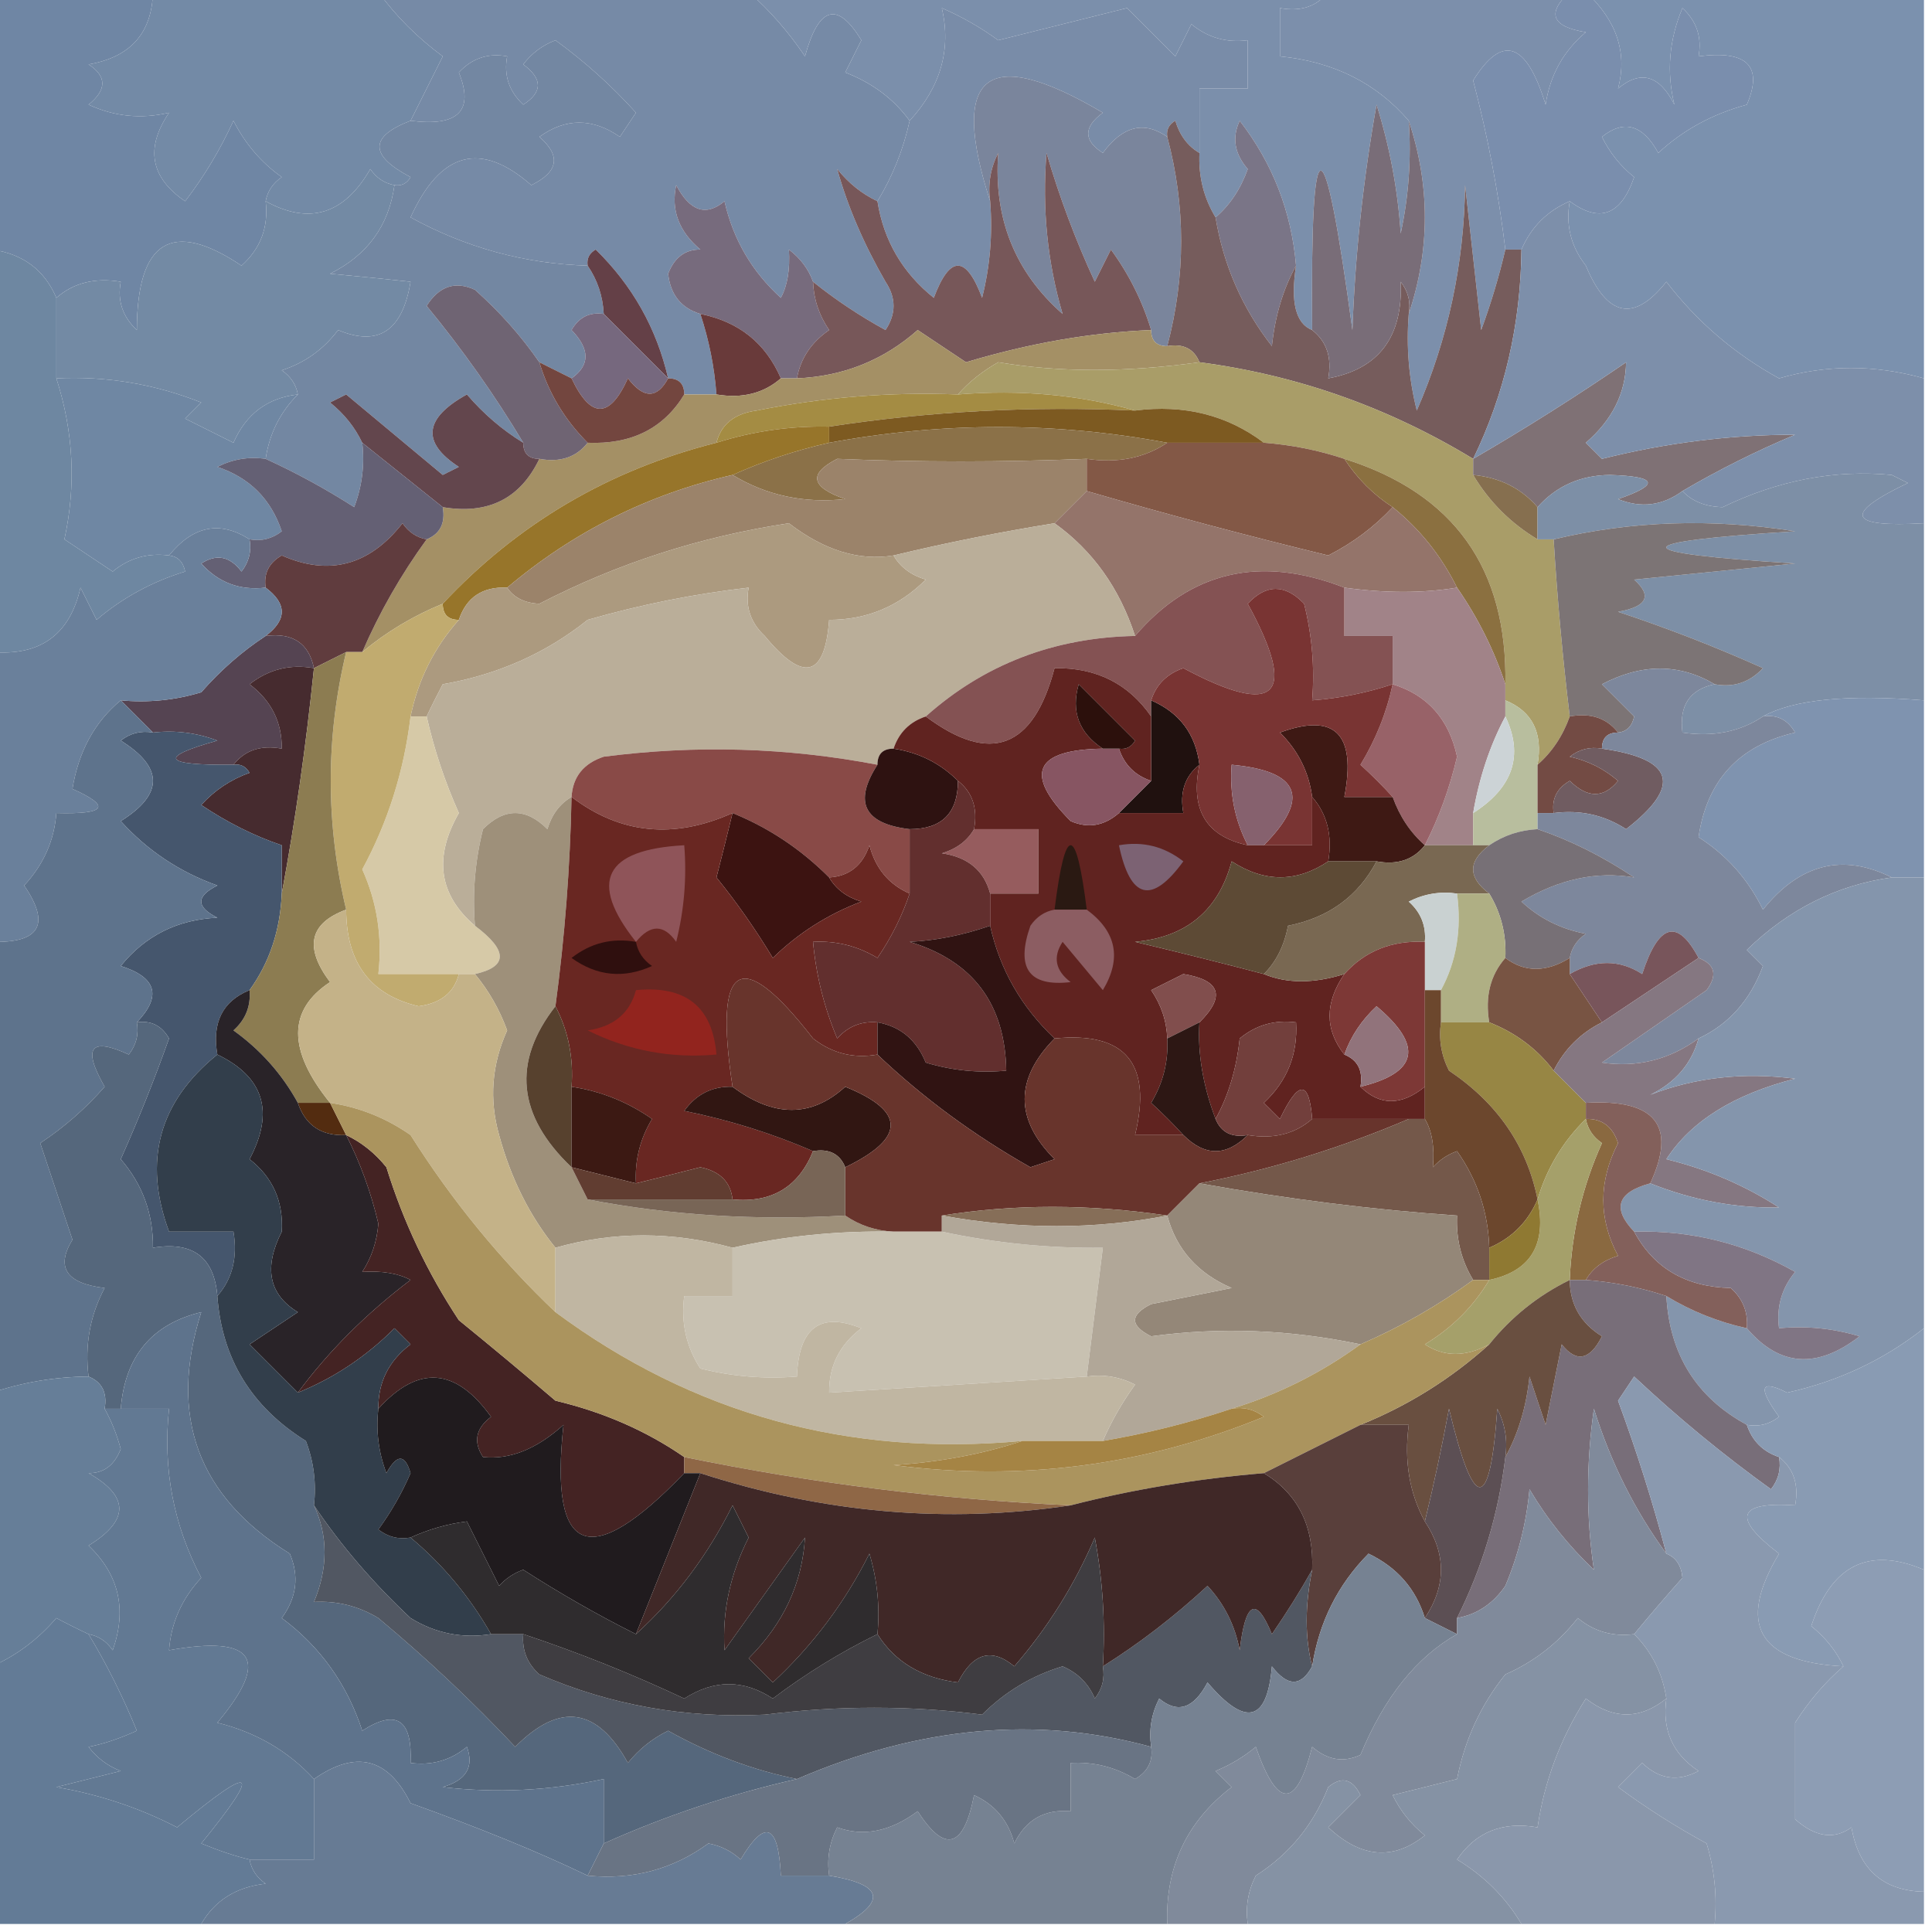 <?xml version="1.0" encoding="UTF-8"?>
<!DOCTYPE svg PUBLIC "-//W3C//DTD SVG 1.1//EN" "http://www.w3.org/Graphics/SVG/1.1/DTD/svg11.dtd">
<svg xmlns="http://www.w3.org/2000/svg" version="1.1" width="120px" height="120px" style="shape-rendering:geometricPrecision; text-rendering:geometricPrecision; image-rendering:optimizeQuality; fill-rule:evenodd; clip-rule:evenodd" xmlns:xlink="http://www.w3.org/1999/xlink">
<g><path style="opacity:1" fill="#738aa6" d="M 9.5,-0.5 C 14.167,-0.5 18.833,-0.5 23.5,-0.5C 24.587,1 25.921,2.333 27.5,3.5C 26.82,4.86 26.153,6.193 25.5,7.5C 22.93,8.484 22.93,9.651 25.5,11C 25.272,11.399 24.938,11.565 24.5,11.5C 23.883,11.389 23.383,11.056 23,10.5C 21.379,13.321 19.212,13.987 16.5,12.5C 16.611,11.883 16.944,11.383 17.5,11C 16.23,10.1 15.23,8.934 14.5,7.5C 13.684,9.287 12.684,10.954 11.5,12.5C 9.343,11.034 9.01,9.2 10.5,7C 8.775,7.409 7.108,7.242 5.5,6.5C 6.641,5.575 6.641,4.741 5.5,4C 8.106,3.55 9.439,2.05 9.5,-0.5 Z"/></g>
<g><path style="opacity:1" fill="#768aa6" d="M 23.5,-0.5 C 31.167,-0.5 38.833,-0.5 46.5,-0.5C 47.801,0.64 48.968,1.973 50,3.5C 50.85,0.388 52.017,0.054 53.5,2.5C 53.167,3.167 52.833,3.833 52.5,4.5C 54.184,5.15 55.517,6.15 56.5,7.5C 56.108,9.284 55.441,10.95 54.5,12.5C 53.542,12.047 52.708,11.38 52,10.5C 52.642,12.807 53.642,15.14 55,17.5C 55.667,18.5 55.667,19.5 55,20.5C 53.385,19.614 51.885,18.614 50.5,17.5C 50.217,16.711 49.717,16.044 49,15.5C 49.077,16.738 48.911,17.738 48.5,18.5C 46.703,16.869 45.536,14.869 45,12.5C 43.852,13.458 42.852,13.125 42,11.5C 41.667,13.047 42.167,14.38 43.5,15.5C 42.559,15.489 41.892,15.989 41.5,17C 41.639,18.301 42.305,19.134 43.5,19.5C 44.038,21.117 44.371,22.784 44.5,24.5C 43.833,24.5 43.167,24.5 42.5,24.5C 42.5,23.833 42.167,23.5 41.5,23.5C 40.784,20.402 39.284,17.736 37,15.5C 36.601,15.728 36.435,16.062 36.5,16.5C 32.604,16.388 28.937,15.388 25.5,13.5C 27.359,9.41 29.859,8.743 33,11.5C 34.688,10.675 34.855,9.675 33.5,8.5C 35.135,7.319 36.802,7.319 38.5,8.5C 38.833,8 39.167,7.5 39.5,7C 38.003,5.338 36.337,3.838 34.5,2.5C 33.692,2.808 33.025,3.308 32.5,4C 33.711,4.893 33.711,5.726 32.5,6.5C 31.614,5.675 31.281,4.675 31.5,3.5C 30.325,3.281 29.325,3.614 28.5,4.5C 29.462,6.883 28.462,7.883 25.5,7.5C 26.153,6.193 26.82,4.86 27.5,3.5C 25.921,2.333 24.587,1 23.5,-0.5 Z"/></g>
<g><path style="opacity:1" fill="#7c8fab" d="M 82.5,-0.5 C 87.5,-0.5 92.5,-0.5 97.5,-0.5C 96.047,0.825 96.381,1.658 98.5,2C 97.107,3.171 96.273,4.671 96,6.5C 94.807,2.595 93.307,2.095 91.5,5C 92.409,8.466 93.076,11.966 93.5,15.5C 93.108,17.179 92.608,18.846 92,20.5C 91.667,17.5 91.333,14.5 91,11.5C 90.94,16.39 89.94,21.056 88,25.5C 87.504,23.527 87.338,21.527 87.5,19.5C 88.833,15.5 88.833,11.5 87.5,7.5C 85.493,5.163 82.827,3.829 79.5,3.5C 79.5,2.5 79.5,1.5 79.5,0.5C 80.791,0.737 81.791,0.404 82.5,-0.5 Z"/></g>
<g><path style="opacity:1" fill="#7b8fab" d="M 46.5,-0.5 C 58.5,-0.5 70.5,-0.5 82.5,-0.5C 81.791,0.404 80.791,0.737 79.5,0.5C 79.5,1.5 79.5,2.5 79.5,3.5C 82.827,3.829 85.493,5.163 87.5,7.5C 87.663,9.857 87.497,12.19 87,14.5C 86.818,11.774 86.318,9.107 85.5,6.5C 84.672,11.132 84.172,15.798 84,20.5C 82.218,7.298 81.385,7.298 81.5,20.5C 80.479,20.101 80.145,18.767 80.5,16.5C 80.216,13.148 79.05,10.148 77,7.5C 76.508,8.549 76.674,9.549 77.5,10.5C 77.058,11.739 76.391,12.739 75.5,13.5C 74.766,12.292 74.433,10.959 74.5,9.5C 74.5,8.167 74.5,6.833 74.5,5.5C 75.5,5.5 76.5,5.5 77.5,5.5C 77.5,4.5 77.5,3.5 77.5,2.5C 76.178,2.67 75.011,2.337 74,1.5C 73.667,2.167 73.333,2.833 73,3.5C 72,2.5 71,1.5 70,0.5C 67.333,1.167 64.667,1.833 62,2.5C 60.915,1.707 59.748,1.04 58.5,0.5C 59.095,3.066 58.428,5.399 56.5,7.5C 55.517,6.15 54.184,5.15 52.5,4.5C 52.833,3.833 53.167,3.167 53.5,2.5C 52.017,0.054 50.85,0.388 50,3.5C 48.968,1.973 47.801,0.64 46.5,-0.5 Z"/></g>
<g><path style="opacity:1" fill="#798ca8" d="M 74.5,9.5 C 73.778,9.082 73.278,8.416 73,7.5C 72.601,7.728 72.435,8.062 72.5,8.5C 71.061,7.491 69.728,7.824 68.5,9.5C 67.289,8.726 67.289,7.893 68.5,7C 61.275,2.728 58.942,4.561 61.5,12.5C 61.662,14.527 61.495,16.527 61,18.5C 60,15.833 59,15.833 58,18.5C 56.053,16.937 54.886,14.937 54.5,12.5C 55.441,10.95 56.108,9.284 56.5,7.5C 58.428,5.399 59.095,3.066 58.5,0.5C 59.748,1.04 60.915,1.707 62,2.5C 64.667,1.833 67.333,1.167 70,0.5C 71,1.5 72,2.5 73,3.5C 73.333,2.833 73.667,2.167 74,1.5C 75.011,2.337 76.178,2.67 77.5,2.5C 77.5,3.5 77.5,4.5 77.5,5.5C 76.5,5.5 75.5,5.5 74.5,5.5C 74.5,6.833 74.5,8.167 74.5,9.5 Z"/></g>
<g><path style="opacity:1" fill="#7a859c" d="M 72.5,8.5 C 73.65,12.808 73.65,17.141 72.5,21.5C 71.833,21.5 71.5,21.167 71.5,20.5C 70.954,18.697 70.12,17.03 69,15.5C 68.667,16.167 68.333,16.833 68,17.5C 66.803,14.911 65.803,12.244 65,9.5C 64.723,12.959 65.057,16.293 66,19.5C 63.041,16.902 61.707,13.568 62,9.5C 61.517,10.448 61.35,11.448 61.5,12.5C 58.942,4.561 61.275,2.728 68.5,7C 67.289,7.893 67.289,8.726 68.5,9.5C 69.728,7.824 71.061,7.491 72.5,8.5 Z"/></g>
<g><path style="opacity:1" fill="#7a8ead" d="M 97.5,-0.5 C 97.833,-0.5 98.167,-0.5 98.5,-0.5C 100.423,1.288 101.089,3.288 100.5,5.5C 101.906,4.332 103.072,4.665 104,6.5C 103.502,4.473 103.669,2.473 104.5,0.5C 105.386,1.325 105.719,2.325 105.5,3.5C 108.523,3.105 109.523,4.105 108.5,6.5C 106.363,7.08 104.53,8.08 103,9.5C 102.035,7.74 100.868,7.406 99.5,8.5C 99.977,9.478 100.643,10.311 101.5,11C 100.683,13.373 99.35,13.873 97.5,12.5C 96.1,13.1 95.1,14.1 94.5,15.5C 94.167,15.5 93.833,15.5 93.5,15.5C 93.076,11.966 92.409,8.466 91.5,5C 93.307,2.095 94.807,2.595 96,6.5C 96.273,4.671 97.107,3.171 98.5,2C 96.381,1.658 96.047,0.825 97.5,-0.5 Z"/></g>
<g><path style="opacity:1" fill="#6f86a4" d="M -0.5,-0.5 C 2.833,-0.5 6.167,-0.5 9.5,-0.5C 9.439,2.05 8.106,3.55 5.5,4C 6.641,4.741 6.641,5.575 5.5,6.5C 7.108,7.242 8.775,7.409 10.5,7C 9.01,9.2 9.343,11.034 11.5,12.5C 12.684,10.954 13.684,9.287 14.5,7.5C 15.23,8.934 16.23,10.1 17.5,11C 16.944,11.383 16.611,11.883 16.5,12.5C 16.688,14.103 16.188,15.437 15,16.5C 10.682,13.6 8.515,14.934 8.5,20.5C 7.614,19.675 7.281,18.675 7.5,17.5C 5.901,17.232 4.568,17.566 3.5,18.5C 2.764,16.771 1.43,15.771 -0.5,15.5C -0.5,10.167 -0.5,4.833 -0.5,-0.5 Z"/></g>
<g><path style="opacity:1" fill="#7387a2" d="M 36.5,16.5 C 37.11,17.391 37.443,18.391 37.5,19.5C 36.624,19.369 35.957,19.703 35.5,20.5C 36.653,21.687 36.653,22.687 35.5,23.5C 34.833,23.167 34.167,22.833 33.5,22.5C 32.375,20.871 31.041,19.371 29.5,18C 28.275,17.437 27.275,17.77 26.5,19C 28.745,21.731 30.745,24.564 32.5,27.5C 31.206,26.71 30.039,25.71 29,24.5C 26.332,25.98 26.166,27.48 28.5,29C 28.167,29.167 27.833,29.333 27.5,29.5C 25.5,27.833 23.5,26.167 21.5,24.5C 21.167,24.667 20.833,24.833 20.5,25C 21.381,25.708 22.047,26.542 22.5,27.5C 22.657,28.873 22.49,30.207 22,31.5C 20.22,30.361 18.386,29.361 16.5,28.5C 16.733,26.938 17.399,25.605 18.5,24.5C 18.389,23.883 18.056,23.383 17.5,23C 18.931,22.535 20.098,21.701 21,20.5C 23.503,21.55 25.003,20.55 25.5,17.5C 24.091,17.346 22.424,17.179 20.5,17C 22.819,15.853 24.152,14.019 24.5,11.5C 24.938,11.565 25.272,11.399 25.5,11C 22.93,9.651 22.93,8.484 25.5,7.5C 28.462,7.883 29.462,6.883 28.5,4.5C 29.325,3.614 30.325,3.281 31.5,3.5C 31.281,4.675 31.614,5.675 32.5,6.5C 33.711,5.726 33.711,4.893 32.5,4C 33.025,3.308 33.692,2.808 34.5,2.5C 36.337,3.838 38.003,5.338 39.5,7C 39.167,7.5 38.833,8 38.5,8.5C 36.802,7.319 35.135,7.319 33.5,8.5C 34.855,9.675 34.688,10.675 33,11.5C 29.859,8.743 27.359,9.41 25.5,13.5C 28.937,15.388 32.604,16.388 36.5,16.5 Z"/></g>
<g><path style="opacity:1" fill="#7b91ae" d="M 98.5,-0.5 C 105.5,-0.5 112.5,-0.5 119.5,-0.5C 119.5,7.5 119.5,15.5 119.5,23.5C 116.451,22.643 113.451,22.643 110.5,23.5C 107.745,21.99 105.412,19.99 103.5,17.5C 101.495,20.028 99.829,19.695 98.5,16.5C 97.571,15.311 97.238,13.978 97.5,12.5C 99.35,13.873 100.683,13.373 101.5,11C 100.643,10.311 99.977,9.478 99.5,8.5C 100.868,7.406 102.035,7.74 103,9.5C 104.53,8.08 106.363,7.08 108.5,6.5C 109.523,4.105 108.523,3.105 105.5,3.5C 105.719,2.325 105.386,1.325 104.5,0.5C 103.669,2.473 103.502,4.473 104,6.5C 103.072,4.665 101.906,4.332 100.5,5.5C 101.089,3.288 100.423,1.288 98.5,-0.5 Z"/></g>
<g><path style="opacity:1" fill="#7a7587" d="M 80.5,16.5 C 79.698,17.952 79.198,19.618 79,21.5C 77.155,19.133 75.989,16.466 75.5,13.5C 76.391,12.739 77.058,11.739 77.5,10.5C 76.674,9.549 76.508,8.549 77,7.5C 79.05,10.148 80.216,13.148 80.5,16.5 Z"/></g>
<g><path style="opacity:1" fill="#738aa4" d="M 24.5,11.5 C 24.152,14.019 22.819,15.853 20.5,17C 22.424,17.179 24.091,17.346 25.5,17.5C 25.003,20.55 23.503,21.55 21,20.5C 20.098,21.701 18.931,22.535 17.5,23C 18.056,23.383 18.389,23.883 18.5,24.5C 16.616,24.712 15.283,25.712 14.5,27.5C 13.5,27 12.5,26.5 11.5,26C 11.833,25.667 12.167,25.333 12.5,25C 9.607,23.851 6.607,23.351 3.5,23.5C 3.5,21.833 3.5,20.167 3.5,18.5C 4.568,17.566 5.901,17.232 7.5,17.5C 7.281,18.675 7.614,19.675 8.5,20.5C 8.515,14.934 10.682,13.6 15,16.5C 16.188,15.437 16.688,14.103 16.5,12.5C 19.212,13.987 21.379,13.321 23,10.5C 23.383,11.056 23.883,11.389 24.5,11.5 Z"/></g>
<g><path style="opacity:1" fill="#765c5c" d="M 74.5,9.5 C 74.433,10.959 74.766,12.292 75.5,13.5C 75.989,16.466 77.155,19.133 79,21.5C 79.198,19.618 79.698,17.952 80.5,16.5C 80.145,18.767 80.479,20.101 81.5,20.5C 82.404,21.209 82.737,22.209 82.5,23.5C 85.645,22.923 87.145,20.923 87,17.5C 87.464,18.094 87.631,18.761 87.5,19.5C 87.338,21.527 87.504,23.527 88,25.5C 89.94,21.056 90.94,16.39 91,11.5C 91.333,14.5 91.667,17.5 92,20.5C 92.608,18.846 93.108,17.179 93.5,15.5C 93.833,15.5 94.167,15.5 94.5,15.5C 94.453,20.148 93.453,24.482 91.5,28.5C 86.217,25.295 80.55,23.295 74.5,22.5C 74.158,21.662 73.492,21.328 72.5,21.5C 73.65,17.141 73.65,12.808 72.5,8.5C 72.435,8.062 72.601,7.728 73,7.5C 73.278,8.416 73.778,9.082 74.5,9.5 Z"/></g>
<g><path style="opacity:1" fill="#796d78" d="M 87.5,7.5 C 88.833,11.5 88.833,15.5 87.5,19.5C 87.631,18.761 87.464,18.094 87,17.5C 87.145,20.923 85.645,22.923 82.5,23.5C 82.737,22.209 82.404,21.209 81.5,20.5C 81.385,7.298 82.218,7.298 84,20.5C 84.172,15.798 84.672,11.132 85.5,6.5C 86.318,9.107 86.818,11.774 87,14.5C 87.497,12.19 87.663,9.857 87.5,7.5 Z"/></g>
<g><path style="opacity:1" fill="#644047" d="M 41.5,23.5 C 40.167,22.167 38.833,20.833 37.5,19.5C 37.443,18.391 37.11,17.391 36.5,16.5C 36.435,16.062 36.601,15.728 37,15.5C 39.284,17.736 40.784,20.402 41.5,23.5 Z"/></g>
<g><path style="opacity:1" fill="#776b7d" d="M 50.5,17.5 C 50.539,18.583 50.873,19.583 51.5,20.5C 50.388,21.265 49.721,22.265 49.5,23.5C 49.167,23.5 48.833,23.5 48.5,23.5C 47.556,21.312 45.889,19.979 43.5,19.5C 42.305,19.134 41.639,18.301 41.5,17C 41.892,15.989 42.559,15.489 43.5,15.5C 42.167,14.38 41.667,13.047 42,11.5C 42.852,13.125 43.852,13.458 45,12.5C 45.536,14.869 46.703,16.869 48.5,18.5C 48.911,17.738 49.077,16.738 49,15.5C 49.717,16.044 50.217,16.711 50.5,17.5 Z"/></g>
<g><path style="opacity:1" fill="#775759" d="M 71.5,20.5 C 67.76,20.652 63.927,21.319 60,22.5C 59,21.833 58,21.167 57,20.5C 54.874,22.377 52.374,23.377 49.5,23.5C 49.721,22.265 50.388,21.265 51.5,20.5C 50.873,19.583 50.539,18.583 50.5,17.5C 51.885,18.614 53.385,19.614 55,20.5C 55.667,19.5 55.667,18.5 55,17.5C 53.642,15.14 52.642,12.807 52,10.5C 52.708,11.38 53.542,12.047 54.5,12.5C 54.886,14.937 56.053,16.937 58,18.5C 59,15.833 60,15.833 61,18.5C 61.495,16.527 61.662,14.527 61.5,12.5C 61.35,11.448 61.517,10.448 62,9.5C 61.707,13.568 63.041,16.902 66,19.5C 65.057,16.293 64.723,12.959 65,9.5C 65.803,12.244 66.803,14.911 68,17.5C 68.333,16.833 68.667,16.167 69,15.5C 70.12,17.03 70.954,18.697 71.5,20.5 Z"/></g>
<g><path style="opacity:1" fill="#76687e" d="M 37.5,19.5 C 38.833,20.833 40.167,22.167 41.5,23.5C 40.811,24.774 39.977,24.774 39,23.5C 37.86,26.018 36.694,26.018 35.5,23.5C 36.653,22.687 36.653,21.687 35.5,20.5C 35.957,19.703 36.624,19.369 37.5,19.5 Z"/></g>
<g><path style="opacity:1" fill="#693a3a" d="M 43.5,19.5 C 45.889,19.979 47.556,21.312 48.5,23.5C 47.432,24.434 46.099,24.768 44.5,24.5C 44.371,22.784 44.038,21.117 43.5,19.5 Z"/></g>
<g><path style="opacity:1" fill="#a49065" d="M 71.5,20.5 C 71.5,21.167 71.833,21.5 72.5,21.5C 73.492,21.328 74.158,21.662 74.5,22.5C 69.942,23.136 65.776,23.136 62,22.5C 61.005,23.066 60.172,23.733 59.5,24.5C 55.293,24.337 51.126,24.671 47,25.5C 45.624,25.684 44.791,26.351 44.5,27.5C 37.827,29.183 32.161,32.516 27.5,37.5C 25.668,38.248 24.001,39.248 22.5,40.5C 23.569,38.031 24.902,35.698 26.5,33.5C 27.338,33.158 27.672,32.492 27.5,31.5C 30.313,31.975 32.313,30.975 33.5,28.5C 34.791,28.737 35.791,28.404 36.5,27.5C 39.216,27.614 41.216,26.614 42.5,24.5C 43.167,24.5 43.833,24.5 44.5,24.5C 46.099,24.768 47.432,24.434 48.5,23.5C 48.833,23.5 49.167,23.5 49.5,23.5C 52.374,23.377 54.874,22.377 57,20.5C 58,21.167 59,21.833 60,22.5C 63.927,21.319 67.76,20.652 71.5,20.5 Z"/></g>
<g><path style="opacity:1" fill="#a99d68" d="M 74.5,22.5 C 80.55,23.295 86.217,25.295 91.5,28.5C 91.5,28.833 91.5,29.167 91.5,29.5C 92.5,31.167 93.833,32.5 95.5,33.5C 95.833,33.5 96.167,33.5 96.5,33.5C 96.724,37.179 97.058,40.846 97.5,44.5C 97.068,45.709 96.401,46.709 95.5,47.5C 95.843,45.517 95.177,44.183 93.5,43.5C 93.5,43.167 93.5,42.833 93.5,42.5C 93.634,35.308 90.301,30.641 83.5,28.5C 81.883,27.962 80.216,27.629 78.5,27.5C 76.22,25.777 73.553,25.111 70.5,25.5C 67.038,24.518 63.371,24.185 59.5,24.5C 60.172,23.733 61.005,23.066 62,22.5C 65.776,23.136 69.942,23.136 74.5,22.5 Z"/></g>
<g><path style="opacity:1" fill="#6f6473" d="M 33.5,22.5 C 34.075,24.411 35.075,26.078 36.5,27.5C 35.791,28.404 34.791,28.737 33.5,28.5C 32.833,28.5 32.5,28.167 32.5,27.5C 30.745,24.564 28.745,21.731 26.5,19C 27.275,17.77 28.275,17.437 29.5,18C 31.041,19.371 32.375,20.871 33.5,22.5 Z"/></g>
<g><path style="opacity:1" fill="#73463f" d="M 33.5,22.5 C 34.167,22.833 34.833,23.167 35.5,23.5C 36.694,26.018 37.86,26.018 39,23.5C 39.977,24.774 40.811,24.774 41.5,23.5C 42.167,23.5 42.5,23.833 42.5,24.5C 41.216,26.614 39.216,27.614 36.5,27.5C 35.075,26.078 34.075,24.411 33.5,22.5 Z"/></g>
<g><path style="opacity:1" fill="#a48c43" d="M 59.5,24.5 C 63.371,24.185 67.038,24.518 70.5,25.5C 64.077,25.209 57.744,25.542 51.5,26.5C 49.097,26.448 46.764,26.781 44.5,27.5C 44.791,26.351 45.624,25.684 47,25.5C 51.126,24.671 55.293,24.337 59.5,24.5 Z"/></g>
<g><path style="opacity:1" fill="#6f87a3" d="M 3.5,23.5 C 6.607,23.351 9.607,23.851 12.5,25C 12.167,25.333 11.833,25.667 11.5,26C 12.5,26.5 13.5,27 14.5,27.5C 15.283,25.712 16.616,24.712 18.5,24.5C 17.399,25.605 16.733,26.938 16.5,28.5C 15.448,28.351 14.448,28.517 13.5,29C 15.5,29.667 16.833,31 17.5,33C 16.906,33.464 16.239,33.631 15.5,33.5C 13.662,32.322 11.995,32.655 10.5,34.5C 9.178,34.33 8.011,34.663 7,35.5C 6,34.833 5,34.167 4,33.5C 4.735,30.151 4.568,26.818 3.5,23.5 Z"/></g>
<g><path style="opacity:1" fill="#7d5a21" d="M 70.5,25.5 C 73.553,25.111 76.22,25.777 78.5,27.5C 76.5,27.5 74.5,27.5 72.5,27.5C 65.53,26.2 58.53,26.2 51.5,27.5C 51.5,27.167 51.5,26.833 51.5,26.5C 57.744,25.542 64.077,25.209 70.5,25.5 Z"/></g>
<g><path style="opacity:1" fill="#7f7175" d="M 104.5,30.5 C 103.262,31.412 101.928,31.579 100.5,31C 103.121,30.094 102.954,29.594 100,29.5C 98.167,29.519 96.667,30.185 95.5,31.5C 94.486,30.326 93.153,29.66 91.5,29.5C 91.5,29.167 91.5,28.833 91.5,28.5C 94.695,26.647 97.862,24.647 101,22.5C 100.973,24.417 100.139,26.084 98.5,27.5C 98.833,27.833 99.167,28.167 99.5,28.5C 103.479,27.503 107.479,27.003 111.5,27C 109.071,28.02 106.737,29.186 104.5,30.5 Z"/></g>
<g><path style="opacity:1" fill="#8b7148" d="M 72.5,27.5 C 71.081,28.451 69.415,28.785 67.5,28.5C 62.225,28.712 57.058,28.712 52,28.5C 50.189,29.424 50.355,30.257 52.5,31C 49.942,31.275 47.608,30.775 45.5,29.5C 47.421,28.637 49.421,27.971 51.5,27.5C 58.53,26.2 65.53,26.2 72.5,27.5 Z"/></g>
<g><path style="opacity:1" fill="#63464d" d="M 32.5,27.5 C 32.5,28.167 32.833,28.5 33.5,28.5C 32.313,30.975 30.313,31.975 27.5,31.5C 25.833,30.167 24.167,28.833 22.5,27.5C 22.047,26.542 21.381,25.708 20.5,25C 20.833,24.833 21.167,24.667 21.5,24.5C 23.5,26.167 25.5,27.833 27.5,29.5C 27.833,29.333 28.167,29.167 28.5,29C 26.166,27.48 26.332,25.98 29,24.5C 30.039,25.71 31.206,26.71 32.5,27.5 Z"/></g>
<g><path style="opacity:1" fill="#97752a" d="M 51.5,26.5 C 51.5,26.833 51.5,27.167 51.5,27.5C 49.421,27.971 47.421,28.637 45.5,29.5C 40.287,30.686 35.62,33.019 31.5,36.5C 29.973,36.427 28.973,37.094 28.5,38.5C 27.833,38.5 27.5,38.167 27.5,37.5C 32.161,32.516 37.827,29.183 44.5,27.5C 46.764,26.781 49.097,26.448 51.5,26.5 Z"/></g>
<g><path style="opacity:1" fill="#7d8faa" d="M 97.5,12.5 C 97.238,13.978 97.571,15.311 98.5,16.5C 99.829,19.695 101.495,20.028 103.5,17.5C 105.412,19.99 107.745,21.99 110.5,23.5C 113.451,22.643 116.451,22.643 119.5,23.5C 119.5,26.5 119.5,29.5 119.5,32.5C 114.78,32.775 114.446,31.941 118.5,30C 118.167,29.833 117.833,29.667 117.5,29.5C 113.957,29.161 110.457,29.828 107,31.5C 105.93,31.472 105.097,31.139 104.5,30.5C 106.737,29.186 109.071,28.02 111.5,27C 107.479,27.003 103.479,27.503 99.5,28.5C 99.167,28.167 98.833,27.833 98.5,27.5C 100.139,26.084 100.973,24.417 101,22.5C 97.862,24.647 94.695,26.647 91.5,28.5C 93.453,24.482 94.453,20.148 94.5,15.5C 95.1,14.1 96.1,13.1 97.5,12.5 Z"/></g>
<g><path style="opacity:1" fill="#646074" d="M 22.5,27.5 C 24.167,28.833 25.833,30.167 27.5,31.5C 27.672,32.492 27.338,33.158 26.5,33.5C 25.883,33.389 25.383,33.056 25,32.5C 22.939,35.128 20.439,35.795 17.5,34.5C 16.703,34.957 16.369,35.624 16.5,36.5C 14.897,36.688 13.563,36.188 12.5,35C 13.449,34.383 14.283,34.549 15,35.5C 15.464,34.906 15.631,34.239 15.5,33.5C 16.239,33.631 16.906,33.464 17.5,33C 16.833,31 15.5,29.667 13.5,29C 14.448,28.517 15.448,28.351 16.5,28.5C 18.386,29.361 20.22,30.361 22,31.5C 22.49,30.207 22.657,28.873 22.5,27.5 Z"/></g>
<g><path style="opacity:1" fill="#866f4f" d="M 91.5,29.5 C 93.153,29.66 94.486,30.326 95.5,31.5C 95.5,32.167 95.5,32.833 95.5,33.5C 93.833,32.5 92.5,31.167 91.5,29.5 Z"/></g>
<g><path style="opacity:1" fill="#6e87a1" d="M -0.5,15.5 C 1.43,15.771 2.764,16.771 3.5,18.5C 3.5,20.167 3.5,21.833 3.5,23.5C 4.568,26.818 4.735,30.151 4,33.5C 5,34.167 6,34.833 7,35.5C 8.011,34.663 9.178,34.33 10.5,34.5C 11.043,34.56 11.376,34.893 11.5,35.5C 9.433,36.134 7.6,37.134 6,38.5C 5.667,37.833 5.333,37.167 5,36.5C 4.338,39.417 2.505,40.75 -0.5,40.5C -0.5,32.167 -0.5,23.833 -0.5,15.5 Z"/></g>
<g><path style="opacity:1" fill="#9b836a" d="M 67.5,28.5 C 67.5,29.167 67.5,29.833 67.5,30.5C 66.833,31.167 66.167,31.833 65.5,32.5C 62.135,33.04 58.802,33.706 55.5,34.5C 53.362,34.855 51.195,34.188 49,32.5C 43.508,33.328 38.342,34.994 33.5,37.5C 32.584,37.457 31.917,37.124 31.5,36.5C 35.62,33.019 40.287,30.686 45.5,29.5C 47.608,30.775 49.942,31.275 52.5,31C 50.355,30.257 50.189,29.424 52,28.5C 57.058,28.712 62.225,28.712 67.5,28.5 Z"/></g>
<g><path style="opacity:1" fill="#835846" d="M 72.5,27.5 C 74.5,27.5 76.5,27.5 78.5,27.5C 80.216,27.629 81.883,27.962 83.5,28.5C 84.306,29.728 85.306,30.728 86.5,31.5C 85.374,32.714 84.041,33.714 82.5,34.5C 77.438,33.271 72.438,31.937 67.5,30.5C 67.5,29.833 67.5,29.167 67.5,28.5C 69.415,28.785 71.081,28.451 72.5,27.5 Z"/></g>
<g><path style="opacity:1" fill="#7d8fa6" d="M 104.5,30.5 C 105.097,31.139 105.93,31.472 107,31.5C 110.457,29.828 113.957,29.161 117.5,29.5C 117.833,29.667 118.167,29.833 118.5,30C 114.446,31.941 114.78,32.775 119.5,32.5C 119.5,36.167 119.5,39.833 119.5,43.5C 114.72,43.118 111.386,43.451 109.5,44.5C 108.081,45.451 106.415,45.785 104.5,45.5C 104.285,43.821 104.952,42.821 106.5,42.5C 107.675,42.719 108.675,42.386 109.5,41.5C 106.568,40.182 103.568,39.016 100.5,38C 102.301,37.683 102.634,37.016 101.5,36C 104.833,35.667 108.167,35.333 111.5,35C 100.833,34.333 100.833,33.667 111.5,33C 106.316,32.184 101.316,32.35 96.5,33.5C 96.167,33.5 95.833,33.5 95.5,33.5C 95.5,32.833 95.5,32.167 95.5,31.5C 96.667,30.185 98.167,29.519 100,29.5C 102.954,29.594 103.121,30.094 100.5,31C 101.928,31.579 103.262,31.412 104.5,30.5 Z"/></g>
<g><path style="opacity:1" fill="#8b7040" d="M 83.5,28.5 C 90.301,30.641 93.634,35.308 93.5,42.5C 92.797,40.371 91.797,38.371 90.5,36.5C 89.516,34.52 88.183,32.853 86.5,31.5C 85.306,30.728 84.306,29.728 83.5,28.5 Z"/></g>
<g><path style="opacity:1" fill="#7c7475" d="M 106.5,42.5 C 104.307,41.203 101.973,41.203 99.5,42.5C 100.167,43.167 100.833,43.833 101.5,44.5C 101.376,45.107 101.043,45.44 100.5,45.5C 99.791,44.596 98.791,44.263 97.5,44.5C 97.058,40.846 96.724,37.179 96.5,33.5C 101.316,32.35 106.316,32.184 111.5,33C 100.833,33.667 100.833,34.333 111.5,35C 108.167,35.333 104.833,35.667 101.5,36C 102.634,37.016 102.301,37.683 100.5,38C 103.568,39.016 106.568,40.182 109.5,41.5C 108.675,42.386 107.675,42.719 106.5,42.5 Z"/></g>
<g><path style="opacity:1" fill="#603c3e" d="M 26.5,33.5 C 24.902,35.698 23.569,38.031 22.5,40.5C 22.167,40.5 21.833,40.5 21.5,40.5C 20.833,40.833 20.167,41.167 19.5,41.5C 19.179,39.952 18.179,39.285 16.5,39.5C 17.833,38.5 17.833,37.5 16.5,36.5C 16.369,35.624 16.703,34.957 17.5,34.5C 20.439,35.795 22.939,35.128 25,32.5C 25.383,33.056 25.883,33.389 26.5,33.5 Z"/></g>
<g><path style="opacity:1" fill="#ac9a7f" d="M 55.5,34.5 C 55.917,35.222 56.584,35.722 57.5,36C 55.831,37.669 53.831,38.502 51.5,38.5C 51.234,42.079 49.901,42.413 47.5,39.5C 46.614,38.675 46.281,37.675 46.5,36.5C 43.121,36.888 39.788,37.555 36.5,38.5C 33.923,40.568 30.923,41.901 27.5,42.5C 27.137,43.184 26.804,43.85 26.5,44.5C 26.167,44.5 25.833,44.5 25.5,44.5C 25.975,42.216 26.975,40.216 28.5,38.5C 28.973,37.094 29.973,36.427 31.5,36.5C 31.917,37.124 32.584,37.457 33.5,37.5C 38.342,34.994 43.508,33.328 49,32.5C 51.195,34.188 53.362,34.855 55.5,34.5 Z"/></g>
<g><path style="opacity:1" fill="#94746a" d="M 67.5,30.5 C 72.438,31.937 77.438,33.271 82.5,34.5C 84.041,33.714 85.374,32.714 86.5,31.5C 88.183,32.853 89.516,34.52 90.5,36.5C 88.374,36.85 86.041,36.85 83.5,36.5C 78.287,34.47 73.953,35.47 70.5,39.5C 69.534,36.531 67.868,34.198 65.5,32.5C 66.167,31.833 66.833,31.167 67.5,30.5 Z"/></g>
<g><path style="opacity:1" fill="#554452" d="M 16.5,39.5 C 18.179,39.285 19.179,39.952 19.5,41.5C 18.022,41.238 16.689,41.571 15.5,42.5C 16.853,43.524 17.52,44.857 17.5,46.5C 16.209,46.263 15.209,46.596 14.5,47.5C 10.107,47.543 9.774,47.043 13.5,46C 12.207,45.51 10.873,45.343 9.5,45.5C 8.833,44.833 8.167,44.167 7.5,43.5C 9.199,43.66 10.866,43.493 12.5,43C 13.705,41.624 15.038,40.458 16.5,39.5 Z"/></g>
<g><path style="opacity:1" fill="#a18388" d="M 83.5,36.5 C 86.041,36.85 88.374,36.85 90.5,36.5C 91.797,38.371 92.797,40.371 93.5,42.5C 93.5,42.833 93.5,43.167 93.5,43.5C 93.5,43.833 93.5,44.167 93.5,44.5C 92.542,46.302 91.875,48.302 91.5,50.5C 91.5,51.167 91.5,51.833 91.5,52.5C 90.5,52.5 89.5,52.5 88.5,52.5C 89.379,50.772 90.046,48.939 90.5,47C 90.001,44.672 88.668,43.172 86.5,42.5C 86.5,41.5 86.5,40.5 86.5,39.5C 85.5,39.5 84.5,39.5 83.5,39.5C 83.5,38.5 83.5,37.5 83.5,36.5 Z"/></g>
<g><path style="opacity:1" fill="#6a809b" d="M 15.5,33.5 C 15.631,34.239 15.464,34.906 15,35.5C 14.283,34.549 13.449,34.383 12.5,35C 13.563,36.188 14.897,36.688 16.5,36.5C 17.833,37.5 17.833,38.5 16.5,39.5C 15.038,40.458 13.705,41.624 12.5,43C 10.866,43.493 9.199,43.66 7.5,43.5C 5.88,44.841 4.88,46.674 4.5,49C 6.932,50.087 6.598,50.587 3.5,50.5C 3.374,52.2 2.707,53.7 1.5,55C 3.153,57.411 2.487,58.578 -0.5,58.5C -0.5,52.5 -0.5,46.5 -0.5,40.5C 2.505,40.75 4.338,39.417 5,36.5C 5.333,37.167 5.667,37.833 6,38.5C 7.6,37.134 9.433,36.134 11.5,35.5C 11.376,34.893 11.043,34.56 10.5,34.5C 11.995,32.655 13.662,32.322 15.5,33.5 Z"/></g>
<g><path style="opacity:1" fill="#baae99" d="M 65.5,32.5 C 67.868,34.198 69.534,36.531 70.5,39.5C 65.461,39.599 61.127,41.266 57.5,44.5C 56.5,44.833 55.833,45.5 55.5,46.5C 54.833,46.5 54.5,46.833 54.5,47.5C 48.885,46.426 43.218,46.26 37.5,47C 36.244,47.417 35.577,48.25 35.5,49.5C 34.778,49.917 34.278,50.584 34,51.5C 32.667,50.167 31.333,50.167 30,51.5C 29.505,53.473 29.338,55.473 29.5,57.5C 27.255,55.583 26.922,53.25 28.5,50.5C 27.628,48.55 26.961,46.55 26.5,44.5C 26.804,43.85 27.137,43.184 27.5,42.5C 30.923,41.901 33.923,40.568 36.5,38.5C 39.788,37.555 43.121,36.888 46.5,36.5C 46.281,37.675 46.614,38.675 47.5,39.5C 49.901,42.413 51.234,42.079 51.5,38.5C 53.831,38.502 55.831,37.669 57.5,36C 56.584,35.722 55.917,35.222 55.5,34.5C 58.802,33.706 62.135,33.04 65.5,32.5 Z"/></g>
<g><path style="opacity:1" fill="#845253" d="M 83.5,36.5 C 83.5,37.5 83.5,38.5 83.5,39.5C 84.5,39.5 85.5,39.5 86.5,39.5C 86.5,40.5 86.5,41.5 86.5,42.5C 84.883,43.038 83.216,43.371 81.5,43.5C 81.662,41.473 81.496,39.473 81,37.5C 79.817,36.269 78.651,36.269 77.5,37.5C 80.643,43.264 79.31,44.597 73.5,41.5C 72.478,41.855 71.811,42.522 71.5,43.5C 71.5,43.833 71.5,44.167 71.5,44.5C 70.089,42.461 68.089,41.461 65.5,41.5C 64.182,46.501 61.515,47.501 57.5,44.5C 61.127,41.266 65.461,39.599 70.5,39.5C 73.953,35.47 78.287,34.47 83.5,36.5 Z"/></g>
<g><path style="opacity:1" fill="#986268" d="M 86.5,42.5 C 88.668,43.172 90.001,44.672 90.5,47C 90.046,48.939 89.379,50.772 88.5,52.5C 87.599,51.709 86.932,50.709 86.5,49.5C 85.909,48.849 85.243,48.182 84.5,47.5C 85.457,45.925 86.123,44.258 86.5,42.5 Z"/></g>
<g><path style="opacity:1" fill="#7f93af" d="M 119.5,43.5 C 119.5,47.167 119.5,50.833 119.5,54.5C 118.833,54.5 118.167,54.5 117.5,54.5C 114.458,52.98 111.792,53.647 109.5,56.5C 108.576,54.609 107.243,53.109 105.5,52C 106.017,48.466 108.017,46.299 111.5,45.5C 111.043,44.703 110.376,44.369 109.5,44.5C 111.386,43.451 114.72,43.118 119.5,43.5 Z"/></g>
<g><path style="opacity:1" fill="#b8be9e" d="M 93.5,44.5 C 93.5,44.167 93.5,43.833 93.5,43.5C 95.177,44.183 95.843,45.517 95.5,47.5C 95.5,48.5 95.5,49.5 95.5,50.5C 95.5,50.833 95.5,51.167 95.5,51.5C 94.391,51.557 93.391,51.89 92.5,52.5C 92.167,52.5 91.833,52.5 91.5,52.5C 91.5,51.833 91.5,51.167 91.5,50.5C 93.982,48.915 94.648,46.915 93.5,44.5 Z"/></g>
<g><path style="opacity:1" fill="#894a47" d="M 54.5,47.5 C 52.998,49.829 53.664,51.163 56.5,51.5C 56.5,52.833 56.5,54.167 56.5,55.5C 55.21,54.942 54.377,53.942 54,52.5C 53.583,53.756 52.75,54.423 51.5,54.5C 49.754,52.748 47.754,51.415 45.5,50.5C 41.856,52.139 38.523,51.806 35.5,49.5C 35.577,48.25 36.244,47.417 37.5,47C 43.218,46.26 48.885,46.426 54.5,47.5 Z"/></g>
<g><path style="opacity:1" fill="#ccd3d6" d="M 93.5,44.5 C 94.648,46.915 93.982,48.915 91.5,50.5C 91.875,48.302 92.542,46.302 93.5,44.5 Z"/></g>
<g><path style="opacity:1" fill="#20110f" d="M 71.5,43.5 C 73.262,44.262 74.262,45.596 74.5,47.5C 73.596,48.209 73.263,49.209 73.5,50.5C 72.167,50.5 70.833,50.5 69.5,50.5C 70.167,49.833 70.833,49.167 71.5,48.5C 71.5,47.167 71.5,45.833 71.5,44.5C 71.5,44.167 71.5,43.833 71.5,43.5 Z"/></g>
<g><path style="opacity:1" fill="#734b44" d="M 97.5,44.5 C 98.791,44.263 99.791,44.596 100.5,45.5C 99.833,45.5 99.5,45.833 99.5,46.5C 98.761,46.369 98.094,46.536 97.5,47C 98.624,47.249 99.624,47.749 100.5,48.5C 99.609,49.59 98.609,49.59 97.5,48.5C 96.703,48.957 96.369,49.624 96.5,50.5C 96.167,50.5 95.833,50.5 95.5,50.5C 95.5,49.5 95.5,48.5 95.5,47.5C 96.401,46.709 97.068,45.709 97.5,44.5 Z"/></g>
<g><path style="opacity:1" fill="#705c61" d="M 99.5,46.5 C 103.991,47.13 104.491,48.796 101,51.5C 99.644,50.62 98.144,50.286 96.5,50.5C 96.369,49.624 96.703,48.957 97.5,48.5C 98.609,49.59 99.609,49.59 100.5,48.5C 99.624,47.749 98.624,47.249 97.5,47C 98.094,46.536 98.761,46.369 99.5,46.5 Z"/></g>
<g><path style="opacity:1" fill="#462b2f" d="M 19.5,41.5 C 19.008,46.324 18.341,50.99 17.5,55.5C 17.5,54.5 17.5,53.5 17.5,52.5C 15.797,51.925 14.131,51.092 12.5,50C 13.328,49.085 14.328,48.419 15.5,48C 15.272,47.601 14.938,47.435 14.5,47.5C 15.209,46.596 16.209,46.263 17.5,46.5C 17.52,44.857 16.853,43.524 15.5,42.5C 16.689,41.571 18.022,41.238 19.5,41.5 Z"/></g>
<g><path style="opacity:1" fill="#3e1914" d="M 86.5,49.5 C 86.932,50.709 87.599,51.709 88.5,52.5C 87.791,53.404 86.791,53.737 85.5,53.5C 84.5,53.5 83.5,53.5 82.5,53.5C 82.768,51.901 82.434,50.568 81.5,49.5C 81.297,47.956 80.63,46.622 79.5,45.5C 82.92,44.247 84.254,45.581 83.5,49.5C 84.5,49.5 85.5,49.5 86.5,49.5 Z"/></g>
<g><path style="opacity:1" fill="#2e1211" d="M 55.5,46.5 C 57.062,46.733 58.395,47.4 59.5,48.5C 59.5,50.5 58.5,51.5 56.5,51.5C 53.664,51.163 52.998,49.829 54.5,47.5C 54.5,46.833 54.833,46.5 55.5,46.5 Z"/></g>
<g><path style="opacity:1" fill="#793433" d="M 86.5,42.5 C 86.123,44.258 85.457,45.925 84.5,47.5C 85.243,48.182 85.909,48.849 86.5,49.5C 85.5,49.5 84.5,49.5 83.5,49.5C 84.254,45.581 82.92,44.247 79.5,45.5C 80.63,46.622 81.297,47.956 81.5,49.5C 81.5,50.5 81.5,51.5 81.5,52.5C 80.5,52.5 79.5,52.5 78.5,52.5C 81.406,49.559 80.74,47.893 76.5,47.5C 76.366,49.291 76.699,50.958 77.5,52.5C 74.916,51.952 73.916,50.285 74.5,47.5C 74.262,45.596 73.262,44.262 71.5,43.5C 71.811,42.522 72.478,41.855 73.5,41.5C 79.31,44.597 80.643,43.264 77.5,37.5C 78.651,36.269 79.817,36.269 81,37.5C 81.496,39.473 81.662,41.473 81.5,43.5C 83.216,43.371 84.883,43.038 86.5,42.5 Z"/></g>
<g><path style="opacity:1" fill="#86616e" d="M 78.5,52.5 C 78.167,52.5 77.833,52.5 77.5,52.5C 76.699,50.958 76.366,49.291 76.5,47.5C 80.74,47.893 81.406,49.559 78.5,52.5 Z"/></g>
<g><path style="opacity:1" fill="#7d879c" d="M 106.5,42.5 C 104.952,42.821 104.285,43.821 104.5,45.5C 106.415,45.785 108.081,45.451 109.5,44.5C 110.376,44.369 111.043,44.703 111.5,45.5C 108.017,46.299 106.017,48.466 105.5,52C 107.243,53.109 108.576,54.609 109.5,56.5C 111.792,53.647 114.458,52.98 117.5,54.5C 114.098,54.972 111.098,56.472 108.5,59C 108.833,59.333 109.167,59.667 109.5,60C 108.717,62.118 107.384,63.618 105.5,64.5C 103.689,65.822 101.689,66.322 99.5,66C 101.667,64.5 103.833,63 106,61.5C 106.692,60.563 106.525,59.897 105.5,59.5C 104.185,57.024 103.018,57.358 102,60.5C 100.586,59.587 99.086,59.587 97.5,60.5C 97.5,60.167 97.5,59.833 97.5,59.5C 97.611,58.883 97.944,58.383 98.5,58C 96.956,57.71 95.623,57.044 94.5,56C 96.841,54.6 99.174,54.1 101.5,54.5C 99.556,53.199 97.556,52.199 95.5,51.5C 95.5,51.167 95.5,50.833 95.5,50.5C 95.833,50.5 96.167,50.5 96.5,50.5C 98.144,50.286 99.644,50.62 101,51.5C 104.491,48.796 103.991,47.13 99.5,46.5C 99.5,45.833 99.833,45.5 100.5,45.5C 101.043,45.44 101.376,45.107 101.5,44.5C 100.833,43.833 100.167,43.167 99.5,42.5C 101.973,41.203 104.307,41.203 106.5,42.5 Z"/></g>
<g><path style="opacity:1" fill="#d6c9a7" d="M 25.5,44.5 C 25.833,44.5 26.167,44.5 26.5,44.5C 26.961,46.55 27.628,48.55 28.5,50.5C 26.922,53.25 27.255,55.583 29.5,57.5C 31.557,59.043 31.557,60.043 29.5,60.5C 29.167,60.5 28.833,60.5 28.5,60.5C 26.833,60.5 25.167,60.5 23.5,60.5C 23.756,58.208 23.423,56.041 22.5,54C 24.093,51.064 25.093,47.898 25.5,44.5 Z"/></g>
<g><path style="opacity:1" fill="#965c5e" d="M 60.5,51.5 C 61.833,51.5 63.167,51.5 64.5,51.5C 64.5,52.833 64.5,54.167 64.5,55.5C 63.5,55.5 62.5,55.5 61.5,55.5C 61.119,54.069 60.119,53.236 58.5,53C 59.416,52.722 60.083,52.222 60.5,51.5 Z"/></g>
<g><path style="opacity:1" fill="#9e907a" d="M 35.5,49.5 C 35.413,53.857 35.08,58.19 34.5,62.5C 31.798,65.965 32.132,69.298 35.5,72.5C 35.833,73.167 36.167,73.833 36.5,74.5C 41.641,75.488 46.974,75.821 52.5,75.5C 53.391,76.11 54.391,76.443 55.5,76.5C 52.065,76.437 48.732,76.77 45.5,77.5C 41.771,76.479 38.104,76.479 34.5,77.5C 32.895,75.52 31.729,73.187 31,70.5C 30.374,68.287 30.541,66.12 31.5,64C 31.022,62.697 30.355,61.531 29.5,60.5C 31.557,60.043 31.557,59.043 29.5,57.5C 29.338,55.473 29.505,53.473 30,51.5C 31.333,50.167 32.667,50.167 34,51.5C 34.278,50.584 34.778,49.917 35.5,49.5 Z"/></g>
<g><path style="opacity:1" fill="#3c1311" d="M 45.5,50.5 C 47.754,51.415 49.754,52.748 51.5,54.5C 51.917,55.222 52.584,55.722 53.5,56C 51.413,56.792 49.579,57.959 48,59.5C 46.936,57.731 45.769,56.065 44.5,54.5C 44.846,53.151 45.179,51.818 45.5,50.5 Z"/></g>
<g><path style="opacity:1" fill="#777076" d="M 95.5,51.5 C 97.556,52.199 99.556,53.199 101.5,54.5C 99.174,54.1 96.841,54.6 94.5,56C 95.623,57.044 96.956,57.71 98.5,58C 97.944,58.383 97.611,58.883 97.5,59.5C 96.036,60.405 94.702,60.405 93.5,59.5C 93.567,58.041 93.234,56.708 92.5,55.5C 91.167,54.5 91.167,53.5 92.5,52.5C 93.391,51.89 94.391,51.557 95.5,51.5 Z"/></g>
<g><path style="opacity:1" fill="#c1ab6f" d="M 27.5,37.5 C 27.5,38.167 27.833,38.5 28.5,38.5C 26.975,40.216 25.975,42.216 25.5,44.5C 25.093,47.898 24.093,51.064 22.5,54C 23.423,56.041 23.756,58.208 23.5,60.5C 25.167,60.5 26.833,60.5 28.5,60.5C 28.209,61.649 27.376,62.316 26,62.5C 23.007,61.8 21.507,59.8 21.5,56.5C 20.225,51.153 20.225,45.819 21.5,40.5C 21.833,40.5 22.167,40.5 22.5,40.5C 24.001,39.248 25.668,38.248 27.5,37.5 Z"/></g>
<g><path style="opacity:1" fill="#602320" d="M 71.5,44.5 C 71.5,45.833 71.5,47.167 71.5,48.5C 70.5,48.167 69.833,47.5 69.5,46.5C 69.938,46.565 70.272,46.399 70.5,46C 69.333,44.833 68.167,43.667 67,42.5C 66.516,44.193 67.016,45.527 68.5,46.5C 64.247,46.566 63.58,48.066 66.5,51C 67.577,51.47 68.577,51.303 69.5,50.5C 70.833,50.5 72.167,50.5 73.5,50.5C 73.263,49.209 73.596,48.209 74.5,47.5C 73.916,50.285 74.916,51.952 77.5,52.5C 77.833,52.5 78.167,52.5 78.5,52.5C 79.5,52.5 80.5,52.5 81.5,52.5C 81.5,51.5 81.5,50.5 81.5,49.5C 82.434,50.568 82.768,51.901 82.5,53.5C 80.532,54.819 78.532,54.819 76.5,53.5C 75.684,56.547 73.684,58.213 70.5,58.5C 73.306,59.168 75.972,59.834 78.5,60.5C 79.935,61.096 81.602,61.096 83.5,60.5C 82.28,62.284 82.28,63.95 83.5,65.5C 84.338,65.842 84.672,66.508 84.5,67.5C 85.705,68.686 87.039,68.686 88.5,67.5C 88.5,68.167 88.5,68.833 88.5,69.5C 88.167,69.5 87.833,69.5 87.5,69.5C 85.5,69.5 83.5,69.5 81.5,69.5C 81.316,67.075 80.649,67.075 79.5,69.5C 79.167,69.167 78.833,68.833 78.5,68.5C 79.95,67.15 80.617,65.484 80.5,63.5C 79.178,63.33 78.011,63.663 77,64.5C 76.802,66.382 76.302,68.048 75.5,69.5C 74.711,67.405 74.378,65.405 74.5,63.5C 76.137,61.876 75.803,60.876 73.5,60.5C 72.833,60.833 72.167,61.167 71.5,61.5C 72.127,62.417 72.461,63.417 72.5,64.5C 72.579,65.93 72.246,67.264 71.5,68.5C 72.243,69.182 72.909,69.849 73.5,70.5C 72.5,70.5 71.5,70.5 70.5,70.5C 71.575,66.062 69.908,64.062 65.5,64.5C 63.437,62.551 62.104,60.218 61.5,57.5C 61.5,56.833 61.5,56.167 61.5,55.5C 62.5,55.5 63.5,55.5 64.5,55.5C 64.5,54.167 64.5,52.833 64.5,51.5C 63.167,51.5 61.833,51.5 60.5,51.5C 60.737,50.209 60.404,49.209 59.5,48.5C 58.395,47.4 57.062,46.733 55.5,46.5C 55.833,45.5 56.5,44.833 57.5,44.5C 61.515,47.501 64.182,46.501 65.5,41.5C 68.089,41.461 70.089,42.461 71.5,44.5 Z"/></g>
<g><path style="opacity:1" fill="#2a1912" d="M 67.5,56.5 C 66.833,56.5 66.167,56.5 65.5,56.5C 66.167,51.167 66.833,51.167 67.5,56.5 Z"/></g>
<g><path style="opacity:1" fill="#7c6273" d="M 69.5,52.5 C 70.978,52.238 72.311,52.571 73.5,53.5C 71.537,56.194 70.203,55.861 69.5,52.5 Z"/></g>
<g><path style="opacity:1" fill="#875562" d="M 68.5,46.5 C 68.833,46.5 69.167,46.5 69.5,46.5C 69.833,47.5 70.5,48.167 71.5,48.5C 70.833,49.167 70.167,49.833 69.5,50.5C 68.577,51.303 67.577,51.47 66.5,51C 63.58,48.066 64.247,46.566 68.5,46.5 Z"/></g>
<g><path style="opacity:1" fill="#2c100c" d="M 69.5,46.5 C 69.167,46.5 68.833,46.5 68.5,46.5C 67.016,45.527 66.516,44.193 67,42.5C 68.167,43.667 69.333,44.833 70.5,46C 70.272,46.399 69.938,46.565 69.5,46.5 Z"/></g>
<g><path style="opacity:1" fill="#796852" d="M 88.5,52.5 C 89.5,52.5 90.5,52.5 91.5,52.5C 91.833,52.5 92.167,52.5 92.5,52.5C 91.167,53.5 91.167,54.5 92.5,55.5C 91.833,55.5 91.167,55.5 90.5,55.5C 89.448,55.35 88.448,55.517 87.5,56C 88.252,56.671 88.586,57.504 88.5,58.5C 86.447,58.402 84.78,59.069 83.5,60.5C 81.602,61.096 79.935,61.096 78.5,60.5C 79.268,59.737 79.768,58.737 80,57.5C 82.521,57.001 84.355,55.667 85.5,53.5C 86.791,53.737 87.791,53.404 88.5,52.5 Z"/></g>
<g><path style="opacity:1" fill="#8c5d62" d="M 65.5,56.5 C 66.167,56.5 66.833,56.5 67.5,56.5C 69.35,57.866 69.684,59.533 68.5,61.5C 67.667,60.5 66.833,59.5 66,58.5C 65.383,59.449 65.549,60.282 66.5,61C 63.908,61.301 63.075,60.134 64,57.5C 64.383,56.944 64.883,56.611 65.5,56.5 Z"/></g>
<g><path style="opacity:1" fill="#5d4a35" d="M 82.5,53.5 C 83.5,53.5 84.5,53.5 85.5,53.5C 84.355,55.667 82.521,57.001 80,57.5C 79.768,58.737 79.268,59.737 78.5,60.5C 75.972,59.834 73.306,59.168 70.5,58.5C 73.684,58.213 75.684,56.547 76.5,53.5C 78.532,54.819 80.532,54.819 82.5,53.5 Z"/></g>
<g><path style="opacity:1" fill="#c9d1d1" d="M 90.5,55.5 C 90.795,57.735 90.461,59.735 89.5,61.5C 89.167,61.5 88.833,61.5 88.5,61.5C 88.5,60.5 88.5,59.5 88.5,58.5C 88.586,57.504 88.252,56.671 87.5,56C 88.448,55.517 89.448,55.35 90.5,55.5 Z"/></g>
<g><path style="opacity:1" fill="#45566d" d="M 9.5,45.5 C 10.873,45.343 12.207,45.51 13.5,46C 9.774,47.043 10.107,47.543 14.5,47.5C 14.938,47.435 15.272,47.601 15.5,48C 14.328,48.419 13.328,49.085 12.5,50C 14.131,51.092 15.797,51.925 17.5,52.5C 17.5,53.5 17.5,54.5 17.5,55.5C 17.405,57.786 16.738,59.786 15.5,61.5C 13.823,62.183 13.157,63.517 13.5,65.5C 9.872,68.43 8.872,72.096 10.5,76.5C 11.833,76.5 13.167,76.5 14.5,76.5C 14.768,78.099 14.434,79.432 13.5,80.5C 13.306,78.088 11.973,77.088 9.5,77.5C 9.523,75.4 8.856,73.567 7.5,72C 8.598,69.54 9.598,67.04 10.5,64.5C 10.043,63.703 9.376,63.369 8.5,63.5C 10.06,61.871 9.727,60.704 7.5,60C 9.026,58.113 11.026,57.113 13.5,57C 12.167,56.333 12.167,55.667 13.5,55C 11.158,54.164 9.158,52.83 7.5,51C 10.167,49.333 10.167,47.667 7.5,46C 8.094,45.536 8.761,45.369 9.5,45.5 Z"/></g>
<g><path style="opacity:1" fill="#692722" d="M 35.5,49.5 C 38.523,51.806 41.856,52.139 45.5,50.5C 45.179,51.818 44.846,53.151 44.5,54.5C 45.769,56.065 46.936,57.731 48,59.5C 49.579,57.959 51.413,56.792 53.5,56C 52.584,55.722 51.917,55.222 51.5,54.5C 52.75,54.423 53.583,53.756 54,52.5C 54.377,53.942 55.21,54.942 56.5,55.5C 56.029,56.901 55.362,58.234 54.5,59.5C 53.264,58.754 51.931,58.421 50.5,58.5C 50.687,60.564 51.187,62.564 52,64.5C 52.671,63.748 53.504,63.414 54.5,63.5C 54.5,64.167 54.5,64.833 54.5,65.5C 53.022,65.762 51.689,65.429 50.5,64.5C 45.986,58.693 44.319,59.693 45.5,67.5C 44.244,67.461 43.244,67.961 42.5,69C 45.279,69.561 47.946,70.394 50.5,71.5C 49.599,73.727 47.933,74.727 45.5,74.5C 45.38,73.414 44.713,72.747 43.5,72.5C 42.151,72.846 40.818,73.179 39.5,73.5C 39.421,72.07 39.754,70.736 40.5,69.5C 38.978,68.438 37.312,67.771 35.5,67.5C 35.634,65.709 35.301,64.042 34.5,62.5C 35.08,58.19 35.413,53.857 35.5,49.5 Z"/></g>
<g><path style="opacity:1" fill="#2f0f0e" d="M 39.5,58.5 C 39.611,59.117 39.944,59.617 40.5,60C 38.741,60.797 37.075,60.631 35.5,59.5C 36.689,58.571 38.022,58.238 39.5,58.5 Z"/></g>
<g><path style="opacity:1" fill="#8f5459" d="M 39.5,58.5 C 36.532,54.765 37.532,52.765 42.5,52.5C 42.662,54.527 42.495,56.527 42,58.5C 41.23,57.402 40.397,57.402 39.5,58.5 Z"/></g>
<g><path style="opacity:1" fill="#814e4d" d="M 74.5,63.5 C 73.833,63.833 73.167,64.167 72.5,64.5C 72.461,63.417 72.127,62.417 71.5,61.5C 72.167,61.167 72.833,60.833 73.5,60.5C 75.803,60.876 76.137,61.876 74.5,63.5 Z"/></g>
<g><path style="opacity:1" fill="#afaf84" d="M 90.5,55.5 C 91.167,55.5 91.833,55.5 92.5,55.5C 93.234,56.708 93.567,58.041 93.5,59.5C 92.566,60.568 92.232,61.901 92.5,63.5C 91.5,63.5 90.5,63.5 89.5,63.5C 89.5,62.833 89.5,62.167 89.5,61.5C 90.461,59.735 90.795,57.735 90.5,55.5 Z"/></g>
<g><path style="opacity:1" fill="#785443" d="M 93.5,59.5 C 94.702,60.405 96.036,60.405 97.5,59.5C 97.5,59.833 97.5,60.167 97.5,60.5C 98.167,61.5 98.833,62.5 99.5,63.5C 98.167,64.167 97.167,65.167 96.5,66.5C 95.474,65.147 94.141,64.147 92.5,63.5C 92.232,61.901 92.566,60.568 93.5,59.5 Z"/></g>
<g><path style="opacity:1" fill="#78555b" d="M 105.5,59.5 C 103.5,60.833 101.5,62.167 99.5,63.5C 98.833,62.5 98.167,61.5 97.5,60.5C 99.086,59.587 100.586,59.587 102,60.5C 103.018,57.358 104.185,57.024 105.5,59.5 Z"/></g>
<g><path style="opacity:1" fill="#622f2e" d="M 59.5,48.5 C 60.404,49.209 60.737,50.209 60.5,51.5C 60.083,52.222 59.416,52.722 58.5,53C 60.119,53.236 61.119,54.069 61.5,55.5C 61.5,56.167 61.5,56.833 61.5,57.5C 59.795,58.088 58.128,58.421 56.5,58.5C 60.431,59.687 62.431,62.353 62.5,66.5C 60.801,66.66 59.134,66.493 57.5,66C 56.922,64.583 55.922,63.75 54.5,63.5C 53.504,63.414 52.671,63.748 52,64.5C 51.187,62.564 50.687,60.564 50.5,58.5C 51.931,58.421 53.264,58.754 54.5,59.5C 55.362,58.234 56.029,56.901 56.5,55.5C 56.5,54.167 56.5,52.833 56.5,51.5C 58.5,51.5 59.5,50.5 59.5,48.5 Z"/></g>
<g><path style="opacity:1" fill="#7d3836" d="M 88.5,58.5 C 88.5,59.5 88.5,60.5 88.5,61.5C 88.5,63.5 88.5,65.5 88.5,67.5C 87.039,68.686 85.705,68.686 84.5,67.5C 88.089,66.628 88.423,64.961 85.5,62.5C 84.575,63.357 83.908,64.357 83.5,65.5C 82.28,63.95 82.28,62.284 83.5,60.5C 84.78,59.069 86.447,58.402 88.5,58.5 Z"/></g>
<g><path style="opacity:1" fill="#92241e" d="M 39.5,61.5 C 42.588,61.197 44.254,62.53 44.5,65.5C 41.68,65.752 39.014,65.252 36.5,64C 38.119,63.764 39.119,62.931 39.5,61.5 Z"/></g>
<g><path style="opacity:1" fill="#301312" d="M 61.5,57.5 C 62.104,60.218 63.437,62.551 65.5,64.5C 63.026,67.021 63.026,69.521 65.5,72C 65,72.167 64.5,72.333 64,72.5C 60.478,70.505 57.311,68.172 54.5,65.5C 54.5,64.833 54.5,64.167 54.5,63.5C 55.922,63.75 56.922,64.583 57.5,66C 59.134,66.493 60.801,66.66 62.5,66.5C 62.431,62.353 60.431,59.687 56.5,58.5C 58.128,58.421 59.795,58.088 61.5,57.5 Z"/></g>
<g><path style="opacity:1" fill="#8c7c51" d="M 21.5,40.5 C 20.225,45.819 20.225,51.153 21.5,56.5C 19.214,57.34 18.881,58.84 20.5,61C 17.857,62.736 17.857,65.236 20.5,68.5C 19.833,68.5 19.167,68.5 18.5,68.5C 17.517,66.709 16.183,65.209 14.5,64C 15.252,63.329 15.586,62.496 15.5,61.5C 16.738,59.786 17.405,57.786 17.5,55.5C 18.341,50.99 19.008,46.324 19.5,41.5C 20.167,41.167 20.833,40.833 21.5,40.5 Z"/></g>
<g><path style="opacity:1" fill="#57412e" d="M 34.5,62.5 C 35.301,64.042 35.634,65.709 35.5,67.5C 35.5,69.167 35.5,70.833 35.5,72.5C 32.132,69.298 31.798,65.965 34.5,62.5 Z"/></g>
<g><path style="opacity:1" fill="#91737b" d="M 84.5,67.5 C 84.672,66.508 84.338,65.842 83.5,65.5C 83.908,64.357 84.575,63.357 85.5,62.5C 88.423,64.961 88.089,66.628 84.5,67.5 Z"/></g>
<g><path style="opacity:1" fill="#2d1714" d="M 74.5,63.5 C 74.378,65.405 74.711,67.405 75.5,69.5C 75.842,70.338 76.508,70.672 77.5,70.5C 76.167,71.833 74.833,71.833 73.5,70.5C 72.909,69.849 72.243,69.182 71.5,68.5C 72.246,67.264 72.579,65.93 72.5,64.5C 73.167,64.167 73.833,63.833 74.5,63.5 Z"/></g>
<g><path style="opacity:1" fill="#978644" d="M 89.5,63.5 C 90.5,63.5 91.5,63.5 92.5,63.5C 94.141,64.147 95.474,65.147 96.5,66.5C 97.167,67.167 97.833,67.833 98.5,68.5C 98.5,68.833 98.5,69.167 98.5,69.5C 97.065,70.913 96.065,72.58 95.5,74.5C 94.839,71.187 93.006,68.52 90,66.5C 89.517,65.552 89.35,64.552 89.5,63.5 Z"/></g>
<g><path style="opacity:1" fill="#5e738c" d="M 7.5,43.5 C 8.167,44.167 8.833,44.833 9.5,45.5C 8.761,45.369 8.094,45.536 7.5,46C 10.167,47.667 10.167,49.333 7.5,51C 9.158,52.83 11.158,54.164 13.5,55C 12.167,55.667 12.167,56.333 13.5,57C 11.026,57.113 9.026,58.113 7.5,60C 9.727,60.704 10.06,61.871 8.5,63.5C 8.631,64.239 8.464,64.906 8,65.5C 5.609,64.397 5.109,65.064 6.5,67.5C 5.315,68.853 3.981,70.02 2.5,71C 3.167,73 3.833,75 4.5,77C 3.448,78.716 4.114,79.716 6.5,80C 5.594,81.7 5.261,83.533 5.5,85.5C 3.435,85.517 1.435,85.85 -0.5,86.5C -0.5,77.167 -0.5,67.833 -0.5,58.5C 2.487,58.578 3.153,57.411 1.5,55C 2.707,53.7 3.374,52.2 3.5,50.5C 6.598,50.587 6.932,50.087 4.5,49C 4.88,46.674 5.88,44.841 7.5,43.5 Z"/></g>
<g><path style="opacity:1" fill="#857781" d="M 105.5,59.5 C 106.525,59.897 106.692,60.563 106,61.5C 103.833,63 101.667,64.5 99.5,66C 101.689,66.322 103.689,65.822 105.5,64.5C 105.063,66.074 104.063,67.241 102.5,68C 105.293,66.918 108.293,66.585 111.5,67C 107.691,67.974 105.024,69.641 103.5,72C 106.032,72.619 108.365,73.619 110.5,75C 107.78,75.045 105.114,74.545 102.5,73.5C 104.161,69.918 102.827,68.252 98.5,68.5C 97.833,67.833 97.167,67.167 96.5,66.5C 97.167,65.167 98.167,64.167 99.5,63.5C 101.5,62.167 103.5,60.833 105.5,59.5 Z"/></g>
<g><path style="opacity:1" fill="#8495ac" d="M 117.5,54.5 C 118.167,54.5 118.833,54.5 119.5,54.5C 119.5,63.833 119.5,73.167 119.5,82.5C 117.014,84.464 114.181,85.798 111,86.5C 109.334,85.66 109.167,86.16 110.5,88C 109.906,88.464 109.239,88.631 108.5,88.5C 105.368,86.797 103.701,84.13 103.5,80.5C 105.05,81.441 106.716,82.108 108.5,82.5C 110.524,84.881 112.857,85.048 115.5,83C 113.866,82.507 112.199,82.34 110.5,82.5C 110.33,81.178 110.663,80.011 111.5,79C 108.392,77.242 105.059,76.408 101.5,76.5C 100.115,75.053 100.448,74.053 102.5,73.5C 105.114,74.545 107.78,75.045 110.5,75C 108.365,73.619 106.032,72.619 103.5,72C 105.024,69.641 107.691,67.974 111.5,67C 108.293,66.585 105.293,66.918 102.5,68C 104.063,67.241 105.063,66.074 105.5,64.5C 107.384,63.618 108.717,62.118 109.5,60C 109.167,59.667 108.833,59.333 108.5,59C 111.098,56.472 114.098,54.972 117.5,54.5 Z"/></g>
<g><path style="opacity:1" fill="#532c10" d="M 18.5,68.5 C 19.167,68.5 19.833,68.5 20.5,68.5C 20.833,69.167 21.167,69.833 21.5,70.5C 19.973,70.573 18.973,69.906 18.5,68.5 Z"/></g>
<g><path style="opacity:1" fill="#311612" d="M 45.5,67.5 C 48.062,69.413 50.395,69.413 52.5,67.5C 56.263,69.017 56.263,70.684 52.5,72.5C 52.158,71.662 51.492,71.328 50.5,71.5C 47.946,70.394 45.279,69.561 42.5,69C 43.244,67.961 44.244,67.461 45.5,67.5 Z"/></g>
<g><path style="opacity:1" fill="#723f3c" d="M 81.5,69.5 C 80.432,70.434 79.099,70.768 77.5,70.5C 76.508,70.672 75.842,70.338 75.5,69.5C 76.302,68.048 76.802,66.382 77,64.5C 78.011,63.663 79.178,63.33 80.5,63.5C 80.617,65.484 79.95,67.15 78.5,68.5C 78.833,68.833 79.167,69.167 79.5,69.5C 80.649,67.075 81.316,67.075 81.5,69.5 Z"/></g>
<g><path style="opacity:1" fill="#3c1913" d="M 35.5,67.5 C 37.312,67.771 38.978,68.438 40.5,69.5C 39.754,70.736 39.421,72.07 39.5,73.5C 38.167,73.167 36.833,72.833 35.5,72.5C 35.5,70.833 35.5,69.167 35.5,67.5 Z"/></g>
<g><path style="opacity:1" fill="#c4b288" d="M 21.5,56.5 C 21.507,59.8 23.007,61.8 26,62.5C 27.376,62.316 28.209,61.649 28.5,60.5C 28.833,60.5 29.167,60.5 29.5,60.5C 30.355,61.531 31.022,62.697 31.5,64C 30.541,66.12 30.374,68.287 31,70.5C 31.729,73.187 32.895,75.52 34.5,77.5C 34.5,78.833 34.5,80.167 34.5,81.5C 31.08,78.249 28.08,74.582 25.5,70.5C 23.978,69.438 22.312,68.771 20.5,68.5C 17.857,65.236 17.857,62.736 20.5,61C 18.881,58.84 19.214,57.34 21.5,56.5 Z"/></g>
<g><path style="opacity:1" fill="#68342c" d="M 54.5,65.5 C 57.311,68.172 60.478,70.505 64,72.5C 64.5,72.333 65,72.167 65.5,72C 63.026,69.521 63.026,67.021 65.5,64.5C 69.908,64.062 71.575,66.062 70.5,70.5C 71.5,70.5 72.5,70.5 73.5,70.5C 74.833,71.833 76.167,71.833 77.5,70.5C 79.099,70.768 80.432,70.434 81.5,69.5C 83.5,69.5 85.5,69.5 87.5,69.5C 83.296,71.3 78.963,72.634 74.5,73.5C 73.833,74.167 73.167,74.833 72.5,75.5C 67.656,74.783 62.989,74.783 58.5,75.5C 58.5,75.833 58.5,76.167 58.5,76.5C 57.5,76.5 56.5,76.5 55.5,76.5C 54.391,76.443 53.391,76.11 52.5,75.5C 52.5,74.5 52.5,73.5 52.5,72.5C 56.263,70.684 56.263,69.017 52.5,67.5C 50.395,69.413 48.062,69.413 45.5,67.5C 44.319,59.693 45.986,58.693 50.5,64.5C 51.689,65.429 53.022,65.762 54.5,65.5 Z"/></g>
<g><path style="opacity:1" fill="#6c472d" d="M 88.5,61.5 C 88.833,61.5 89.167,61.5 89.5,61.5C 89.5,62.167 89.5,62.833 89.5,63.5C 89.35,64.552 89.517,65.552 90,66.5C 93.006,68.52 94.839,71.187 95.5,74.5C 94.9,75.9 93.9,76.9 92.5,77.5C 92.435,75.304 91.768,73.304 90.5,71.5C 89.914,71.709 89.414,72.043 89,72.5C 89.109,71.231 88.942,70.231 88.5,69.5C 88.5,68.833 88.5,68.167 88.5,67.5C 88.5,65.5 88.5,63.5 88.5,61.5 Z"/></g>
<g><path style="opacity:1" fill="#8a6940" d="M 98.5,69.5 C 99.497,69.47 100.164,69.97 100.5,71C 99.281,73.384 99.281,75.717 100.5,78C 99.584,78.278 98.918,78.778 98.5,79.5C 98.167,79.5 97.833,79.5 97.5,79.5C 97.62,76.52 98.287,73.686 99.5,71C 98.944,70.617 98.611,70.117 98.5,69.5 Z"/></g>
<g><path style="opacity:1" fill="#74584a" d="M 87.5,69.5 C 87.833,69.5 88.167,69.5 88.5,69.5C 88.942,70.231 89.109,71.231 89,72.5C 89.414,72.043 89.914,71.709 90.5,71.5C 91.768,73.304 92.435,75.304 92.5,77.5C 92.5,78.167 92.5,78.833 92.5,79.5C 92.167,79.5 91.833,79.5 91.5,79.5C 90.766,78.292 90.433,76.959 90.5,75.5C 85.353,75.15 80.02,74.483 74.5,73.5C 78.963,72.634 83.296,71.3 87.5,69.5 Z"/></g>
<g><path style="opacity:1" fill="#a5a06a" d="M 98.5,69.5 C 98.611,70.117 98.944,70.617 99.5,71C 98.287,73.686 97.62,76.52 97.5,79.5C 95.539,80.46 93.873,81.793 92.5,83.5C 91.033,84.292 89.7,84.292 88.5,83.5C 90.188,82.479 91.521,81.145 92.5,79.5C 95.084,78.952 96.084,77.285 95.5,74.5C 96.065,72.58 97.065,70.913 98.5,69.5 Z"/></g>
<g><path style="opacity:1" fill="#613d31" d="M 35.5,72.5 C 36.833,72.833 38.167,73.167 39.5,73.5C 40.818,73.179 42.151,72.846 43.5,72.5C 44.713,72.747 45.38,73.414 45.5,74.5C 42.5,74.5 39.5,74.5 36.5,74.5C 36.167,73.833 35.833,73.167 35.5,72.5 Z"/></g>
<g><path style="opacity:1" fill="#786556" d="M 50.5,71.5 C 51.492,71.328 52.158,71.662 52.5,72.5C 52.5,73.5 52.5,74.5 52.5,75.5C 46.974,75.821 41.641,75.488 36.5,74.5C 39.5,74.5 42.5,74.5 45.5,74.5C 47.933,74.727 49.599,73.727 50.5,71.5 Z"/></g>
<g><path style="opacity:1" fill="#866e58" d="M 58.5,75.5 C 62.989,74.783 67.656,74.783 72.5,75.5C 68.002,76.375 63.335,76.375 58.5,75.5 Z"/></g>
<g><path style="opacity:1" fill="#292328" d="M 15.5,61.5 C 15.586,62.496 15.252,63.329 14.5,64C 16.183,65.209 17.517,66.709 18.5,68.5C 18.973,69.906 19.973,70.573 21.5,70.5C 22.379,72.228 23.046,74.061 23.5,76C 23.415,77.107 23.081,78.107 22.5,79C 23.738,78.923 24.738,79.089 25.5,79.5C 22.737,81.596 20.403,83.93 18.5,86.5C 17.548,85.548 16.548,84.548 15.5,83.5C 16.5,82.833 17.5,82.167 18.5,81.5C 16.698,80.406 16.364,78.739 17.5,76.5C 17.61,74.626 16.944,73.126 15.5,72C 17.06,69.059 16.393,66.892 13.5,65.5C 13.157,63.517 13.823,62.183 15.5,61.5 Z"/></g>
<g><path style="opacity:1" fill="#83605b" d="M 98.5,69.5 C 98.5,69.167 98.5,68.833 98.5,68.5C 102.827,68.252 104.161,69.918 102.5,73.5C 100.448,74.053 100.115,75.053 101.5,76.5C 102.723,78.772 104.723,79.939 107.5,80C 108.252,80.671 108.586,81.504 108.5,82.5C 106.716,82.108 105.05,81.441 103.5,80.5C 101.883,79.962 100.216,79.629 98.5,79.5C 98.918,78.778 99.584,78.278 100.5,78C 99.281,75.717 99.281,73.384 100.5,71C 100.164,69.97 99.497,69.47 98.5,69.5 Z"/></g>
<g><path style="opacity:1" fill="#8f7932" d="M 95.5,74.5 C 96.084,77.285 95.084,78.952 92.5,79.5C 92.5,78.833 92.5,78.167 92.5,77.5C 93.9,76.9 94.9,75.9 95.5,74.5 Z"/></g>
<g><path style="opacity:1" fill="#807584" d="M 101.5,76.5 C 105.059,76.408 108.392,77.242 111.5,79C 110.663,80.011 110.33,81.178 110.5,82.5C 112.199,82.34 113.866,82.507 115.5,83C 112.857,85.048 110.524,84.881 108.5,82.5C 108.586,81.504 108.252,80.671 107.5,80C 104.723,79.939 102.723,78.772 101.5,76.5 Z"/></g>
<g><path style="opacity:1" fill="#55677c" d="M 8.5,63.5 C 9.376,63.369 10.043,63.703 10.5,64.5C 9.598,67.04 8.598,69.54 7.5,72C 8.856,73.567 9.523,75.4 9.5,77.5C 11.973,77.088 13.306,78.088 13.5,80.5C 13.78,84.385 15.614,87.385 19,89.5C 19.49,90.793 19.657,92.127 19.5,93.5C 20.38,95.389 20.38,97.389 19.5,99.5C 20.93,99.421 22.264,99.754 23.5,100.5C 26.511,103.012 29.344,105.678 32,108.5C 34.763,105.712 37.097,106.045 39,109.5C 39.689,108.643 40.522,107.977 41.5,107.5C 44.096,108.949 46.763,109.949 49.5,110.5C 45.37,111.432 41.37,112.765 37.5,114.5C 37.5,113.167 37.5,111.833 37.5,110.5C 34.182,111.221 30.849,111.388 27.5,111C 28.956,110.577 29.456,109.744 29,108.5C 27.989,109.337 26.822,109.67 25.5,109.5C 25.62,106.795 24.62,106.128 22.5,107.5C 21.56,104.61 19.893,102.277 17.5,100.5C 18.428,99.232 18.595,97.899 18,96.5C 12.281,92.952 10.448,87.952 12.5,81.5C 9.43,82.243 7.764,84.243 7.5,87.5C 7.167,87.5 6.833,87.5 6.5,87.5C 6.672,86.508 6.338,85.842 5.5,85.5C 5.261,83.533 5.594,81.7 6.5,80C 4.114,79.716 3.448,78.716 4.5,77C 3.833,75 3.167,73 2.5,71C 3.981,70.02 5.315,68.853 6.5,67.5C 5.109,65.064 5.609,64.397 8,65.5C 8.464,64.906 8.631,64.239 8.5,63.5 Z"/></g>
<g><path style="opacity:1" fill="#c8c1b1" d="M 55.5,76.5 C 56.5,76.5 57.5,76.5 58.5,76.5C 61.786,77.207 65.119,77.54 68.5,77.5C 68.167,80.167 67.833,82.833 67.5,85.5C 62.167,85.833 56.833,86.167 51.5,86.5C 51.48,84.857 52.147,83.524 53.5,82.5C 50.943,81.466 49.609,82.466 49.5,85.5C 47.473,85.662 45.473,85.496 43.5,85C 42.62,83.644 42.286,82.144 42.5,80.5C 43.5,80.5 44.5,80.5 45.5,80.5C 45.5,79.5 45.5,78.5 45.5,77.5C 48.732,76.77 52.065,76.437 55.5,76.5 Z"/></g>
<g><path style="opacity:1" fill="#948778" d="M 74.5,73.5 C 80.02,74.483 85.353,75.15 90.5,75.5C 90.433,76.959 90.766,78.292 91.5,79.5C 89.329,81.086 86.996,82.42 84.5,83.5C 80.131,82.582 75.797,82.416 71.5,83C 70.167,82.333 70.167,81.667 71.5,81C 73.167,80.667 74.833,80.333 76.5,80C 74.391,79.093 73.058,77.593 72.5,75.5C 73.167,74.833 73.833,74.167 74.5,73.5 Z"/></g>
<g><path style="opacity:1" fill="#786e79" d="M 97.5,79.5 C 97.833,79.5 98.167,79.5 98.5,79.5C 100.216,79.629 101.883,79.962 103.5,80.5C 103.701,84.13 105.368,86.797 108.5,88.5C 108.833,89.5 109.5,90.167 110.5,90.5C 110.631,91.239 110.464,91.906 110,92.5C 107.021,90.356 104.188,88.022 101.5,85.5C 101.167,86 100.833,86.5 100.5,87C 101.662,90.147 102.662,93.314 103.5,96.5C 101.54,93.823 100.04,90.823 99,87.5C 98.518,90.907 98.518,94.24 99,97.5C 97.426,96.016 96.093,94.349 95,92.5C 94.808,94.577 94.308,96.577 93.5,98.5C 92.735,99.612 91.735,100.279 90.5,100.5C 92.076,97.346 93.076,94.013 93.5,90.5C 94.302,89.048 94.802,87.382 95,85.5C 95.333,86.5 95.667,87.5 96,88.5C 96.333,86.833 96.667,85.167 97,83.5C 97.914,84.654 98.747,84.487 99.5,83C 98.177,82.184 97.511,81.017 97.5,79.5 Z"/></g>
<g><path style="opacity:1" fill="#442323" d="M 21.5,70.5 C 22.458,70.953 23.292,71.62 24,72.5C 25.047,75.881 26.547,79.047 28.5,82C 30.493,83.621 32.493,85.287 34.5,87C 37.476,87.705 40.142,88.871 42.5,90.5C 42.5,90.833 42.5,91.167 42.5,91.5C 36.612,97.633 34.112,96.633 35,88.5C 33.326,90.009 31.66,90.676 30,90.5C 29.383,89.551 29.549,88.718 30.5,88C 28.304,84.934 25.97,84.767 23.5,87.5C 23.48,85.857 24.147,84.524 25.5,83.5C 25.167,83.167 24.833,82.833 24.5,82.5C 22.754,84.252 20.754,85.585 18.5,86.5C 20.403,83.93 22.737,81.596 25.5,79.5C 24.738,79.089 23.738,78.923 22.5,79C 23.081,78.107 23.415,77.107 23.5,76C 23.046,74.061 22.379,72.228 21.5,70.5 Z"/></g>
<g><path style="opacity:1" fill="#b1a798" d="M 58.5,76.5 C 58.5,76.167 58.5,75.833 58.5,75.5C 63.335,76.375 68.002,76.375 72.5,75.5C 73.058,77.593 74.391,79.093 76.5,80C 74.833,80.333 73.167,80.667 71.5,81C 70.167,81.667 70.167,82.333 71.5,83C 75.797,82.416 80.131,82.582 84.5,83.5C 82.052,85.284 79.385,86.617 76.5,87.5C 73.888,88.371 71.221,89.037 68.5,89.5C 69.028,88.279 69.695,87.113 70.5,86C 69.552,85.517 68.552,85.35 67.5,85.5C 67.833,82.833 68.167,80.167 68.5,77.5C 65.119,77.54 61.786,77.207 58.5,76.5 Z"/></g>
<g><path style="opacity:1" fill="#694f40" d="M 97.5,79.5 C 97.511,81.017 98.177,82.184 99.5,83C 98.747,84.487 97.914,84.654 97,83.5C 96.667,85.167 96.333,86.833 96,88.5C 95.667,87.5 95.333,86.5 95,85.5C 94.802,87.382 94.302,89.048 93.5,90.5C 93.65,89.448 93.483,88.448 93,87.5C 92.553,93.989 91.553,93.989 90,87.5C 89.56,89.866 89.06,92.199 88.5,94.5C 87.539,92.735 87.205,90.735 87.5,88.5C 86.5,88.5 85.5,88.5 84.5,88.5C 87.453,87.31 90.119,85.643 92.5,83.5C 93.873,81.793 95.539,80.46 97.5,79.5 Z"/></g>
<g><path style="opacity:1" fill="#c0b6a2" d="M 45.5,77.5 C 45.5,78.5 45.5,79.5 45.5,80.5C 44.5,80.5 43.5,80.5 42.5,80.5C 42.286,82.144 42.62,83.644 43.5,85C 45.473,85.496 47.473,85.662 49.5,85.5C 49.609,82.466 50.943,81.466 53.5,82.5C 52.147,83.524 51.48,84.857 51.5,86.5C 56.833,86.167 62.167,85.833 67.5,85.5C 68.552,85.35 69.552,85.517 70.5,86C 69.695,87.113 69.028,88.279 68.5,89.5C 66.833,89.5 65.167,89.5 63.5,89.5C 52.706,90.495 43.04,87.829 34.5,81.5C 34.5,80.167 34.5,78.833 34.5,77.5C 38.104,76.479 41.771,76.479 45.5,77.5 Z"/></g>
<g><path style="opacity:1" fill="#ab945e" d="M 20.5,68.5 C 22.312,68.771 23.978,69.438 25.5,70.5C 28.08,74.582 31.08,78.249 34.5,81.5C 43.04,87.829 52.706,90.495 63.5,89.5C 61.031,90.317 58.365,90.817 55.5,91C 63.447,92.033 71.113,91.033 78.5,88C 77.906,87.536 77.239,87.369 76.5,87.5C 79.385,86.617 82.052,85.284 84.5,83.5C 86.996,82.42 89.329,81.086 91.5,79.5C 91.833,79.5 92.167,79.5 92.5,79.5C 91.521,81.145 90.188,82.479 88.5,83.5C 89.7,84.292 91.033,84.292 92.5,83.5C 90.119,85.643 87.453,87.31 84.5,88.5C 82.5,89.5 80.5,90.5 78.5,91.5C 74.316,91.851 70.316,92.518 66.5,93.5C 58.425,93.13 50.425,92.13 42.5,90.5C 40.142,88.871 37.476,87.705 34.5,87C 32.493,85.287 30.493,83.621 28.5,82C 26.547,79.047 25.047,75.881 24,72.5C 23.292,71.62 22.458,70.953 21.5,70.5C 21.167,69.833 20.833,69.167 20.5,68.5 Z"/></g>
<g><path style="opacity:1" fill="#a58444" d="M 76.5,87.5 C 77.239,87.369 77.906,87.536 78.5,88C 71.113,91.033 63.447,92.033 55.5,91C 58.365,90.817 61.031,90.317 63.5,89.5C 65.167,89.5 66.833,89.5 68.5,89.5C 71.221,89.037 73.888,88.371 76.5,87.5 Z"/></g>
<g><path style="opacity:1" fill="#899bb3" d="M 119.5,82.5 C 119.5,87.5 119.5,92.5 119.5,97.5C 116.066,96.046 113.733,97.212 112.5,101C 113.381,101.708 114.047,102.542 114.5,103.5C 109.202,103.231 107.869,100.898 110.5,96.5C 107.567,94.262 107.901,93.262 111.5,93.5C 111.737,92.209 111.404,91.209 110.5,90.5C 109.5,90.167 108.833,89.5 108.5,88.5C 109.239,88.631 109.906,88.464 110.5,88C 109.167,86.16 109.334,85.66 111,86.5C 114.181,85.798 117.014,84.464 119.5,82.5 Z"/></g>
<g><path style="opacity:1" fill="#667e98" d="M 5.5,85.5 C 6.338,85.842 6.672,86.508 6.5,87.5C 6.923,88.265 7.257,89.098 7.5,90C 7.108,91.01 6.441,91.51 5.5,91.5C 8.044,92.937 8.044,94.437 5.5,96C 7.396,97.808 7.896,99.975 7,102.5C 6.617,101.944 6.117,101.611 5.5,101.5C 4.85,101.196 4.183,100.863 3.5,100.5C 2.358,101.826 1.024,102.826 -0.5,103.5C -0.5,97.833 -0.5,92.167 -0.5,86.5C 1.435,85.85 3.435,85.517 5.5,85.5 Z"/></g>
<g><path style="opacity:1" fill="#8f6746" d="M 42.5,91.5 C 42.5,91.167 42.5,90.833 42.5,90.5C 50.425,92.13 58.425,93.13 66.5,93.5C 58.815,94.648 51.148,93.981 43.5,91.5C 43.167,91.5 42.833,91.5 42.5,91.5 Z"/></g>
<g><path style="opacity:1" fill="#323e4b" d="M 13.5,65.5 C 16.393,66.892 17.06,69.059 15.5,72C 16.944,73.126 17.61,74.626 17.5,76.5C 16.364,78.739 16.698,80.406 18.5,81.5C 17.5,82.167 16.5,82.833 15.5,83.5C 16.548,84.548 17.548,85.548 18.5,86.5C 20.754,85.585 22.754,84.252 24.5,82.5C 24.833,82.833 25.167,83.167 25.5,83.5C 24.147,84.524 23.48,85.857 23.5,87.5C 23.343,88.873 23.51,90.207 24,91.5C 24.654,90.304 25.154,90.304 25.5,91.5C 24.96,92.748 24.293,93.915 23.5,95C 24.094,95.464 24.761,95.631 25.5,95.5C 27.514,97.183 29.18,99.183 30.5,101.5C 28.712,101.785 27.045,101.452 25.5,100.5C 23.172,98.321 21.172,95.987 19.5,93.5C 19.657,92.127 19.49,90.793 19,89.5C 15.614,87.385 13.78,84.385 13.5,80.5C 14.434,79.432 14.768,78.099 14.5,76.5C 13.167,76.5 11.833,76.5 10.5,76.5C 8.872,72.096 9.872,68.43 13.5,65.5 Z"/></g>
<g><path style="opacity:1" fill="#5c4f54" d="M 93.5,90.5 C 93.076,94.013 92.076,97.346 90.5,100.5C 90.5,100.833 90.5,101.167 90.5,101.5C 89.833,101.167 89.167,100.833 88.5,100.5C 89.833,98.5 89.833,96.5 88.5,94.5C 89.06,92.199 89.56,89.866 90,87.5C 91.553,93.989 92.553,93.989 93,87.5C 93.483,88.448 93.65,89.448 93.5,90.5 Z"/></g>
<g><path style="opacity:1" fill="#201b1e" d="M 42.5,91.5 C 42.833,91.5 43.167,91.5 43.5,91.5C 42.167,94.833 40.833,98.167 39.5,101.5C 37.132,100.313 34.798,98.98 32.5,97.5C 31.914,97.709 31.414,98.043 31,98.5C 30.333,97.167 29.667,95.833 29,94.5C 27.791,94.653 26.625,94.986 25.5,95.5C 24.761,95.631 24.094,95.464 23.5,95C 24.293,93.915 24.96,92.748 25.5,91.5C 25.154,90.304 24.654,90.304 24,91.5C 23.51,90.207 23.343,88.873 23.5,87.5C 25.97,84.767 28.304,84.934 30.5,88C 29.549,88.718 29.383,89.551 30,90.5C 31.66,90.676 33.326,90.009 35,88.5C 34.112,96.633 36.612,97.633 42.5,91.5 Z"/></g>
<g><path style="opacity:1" fill="#593f3b" d="M 84.5,88.5 C 85.5,88.5 86.5,88.5 87.5,88.5C 87.205,90.735 87.539,92.735 88.5,94.5C 89.833,96.5 89.833,98.5 88.5,100.5C 87.937,98.68 86.771,97.347 85,96.5C 83.095,98.423 81.928,100.756 81.5,103.5C 81.046,101.741 81.046,99.741 81.5,97.5C 81.614,94.784 80.614,92.784 78.5,91.5C 80.5,90.5 82.5,89.5 84.5,88.5 Z"/></g>
<g><path style="opacity:1" fill="#808a9b" d="M 103.5,96.5 C 104.097,96.735 104.43,97.235 104.5,98C 103.456,99.174 102.456,100.341 101.5,101.5C 100.178,101.67 99.011,101.337 98,100.5C 96.786,102.049 95.286,103.215 93.5,104C 91.98,105.885 90.98,108.051 90.5,110.5C 89.167,110.833 87.833,111.167 86.5,111.5C 86.977,112.478 87.643,113.311 88.5,114C 86.531,115.571 84.531,115.404 82.5,113.5C 83.167,112.833 83.833,112.167 84.5,111.5C 83.998,110.479 83.332,110.312 82.5,111C 81.587,113.333 80.087,115.166 78,116.5C 77.517,117.448 77.35,118.448 77.5,119.5C 75.833,119.5 74.167,119.5 72.5,119.5C 72.379,115.968 73.712,113.134 76.5,111C 76.167,110.667 75.833,110.333 75.5,110C 76.416,109.626 77.25,109.126 78,108.5C 79.347,112.375 80.513,112.375 81.5,108.5C 82.451,109.326 83.451,109.492 84.5,109C 85.985,105.417 87.985,102.917 90.5,101.5C 90.5,101.167 90.5,100.833 90.5,100.5C 91.735,100.279 92.735,99.612 93.5,98.5C 94.308,96.577 94.808,94.577 95,92.5C 96.093,94.349 97.426,96.016 99,97.5C 98.518,94.24 98.518,90.907 99,87.5C 100.04,90.823 101.54,93.823 103.5,96.5 Z"/></g>
<g><path style="opacity:1" fill="#627993" d="M 6.5,87.5 C 6.833,87.5 7.167,87.5 7.5,87.5C 8.5,87.5 9.5,87.5 10.5,87.5C 10.106,91.224 10.773,94.724 12.5,98C 11.293,99.3 10.626,100.8 10.5,102.5C 15.819,101.543 16.819,103.043 13.5,107C 15.91,107.6 17.91,108.766 19.5,110.5C 19.5,112.167 19.5,113.833 19.5,115.5C 18.167,115.5 16.833,115.5 15.5,115.5C 14.636,115.298 13.636,114.964 12.5,114.5C 16.316,109.819 15.816,109.486 11,113.5C 8.649,112.286 6.149,111.452 3.5,111C 4.833,110.667 6.167,110.333 7.5,110C 6.692,109.692 6.025,109.192 5.5,108.5C 6.397,108.331 7.397,107.998 8.5,107.5C 7.63,105.374 6.63,103.374 5.5,101.5C 6.117,101.611 6.617,101.944 7,102.5C 7.896,99.975 7.396,97.808 5.5,96C 8.044,94.437 8.044,92.937 5.5,91.5C 6.441,91.51 7.108,91.01 7.5,90C 7.257,89.098 6.923,88.265 6.5,87.5 Z"/></g>
<g><path style="opacity:1" fill="#515762" d="M 19.5,93.5 C 21.172,95.987 23.172,98.321 25.5,100.5C 27.045,101.452 28.712,101.785 30.5,101.5C 31.167,101.5 31.833,101.5 32.5,101.5C 32.414,102.496 32.748,103.329 33.5,104C 37.902,105.908 42.568,106.741 47.5,106.5C 52.065,105.929 56.565,105.929 61,106.5C 62.419,105.079 64.086,104.079 66,103.5C 66.945,103.905 67.612,104.572 68,105.5C 68.464,104.906 68.631,104.239 68.5,103.5C 70.772,102.073 72.939,100.406 75,98.5C 76.044,99.623 76.71,100.956 77,102.5C 77.359,99.456 78.025,99.122 79,101.5C 79.934,100.142 80.768,98.808 81.5,97.5C 81.046,99.741 81.046,101.741 81.5,103.5C 80.811,104.774 79.977,104.774 79,103.5C 78.707,106.954 77.374,107.288 75,104.5C 74.147,106.125 73.147,106.458 72,105.5C 71.517,106.448 71.35,107.448 71.5,108.5C 64.428,106.56 57.095,107.227 49.5,110.5C 46.763,109.949 44.096,108.949 41.5,107.5C 40.522,107.977 39.689,108.643 39,109.5C 37.097,106.045 34.763,105.712 32,108.5C 29.344,105.678 26.511,103.012 23.5,100.5C 22.264,99.754 20.93,99.421 19.5,99.5C 20.38,97.389 20.38,95.389 19.5,93.5 Z"/></g>
<g><path style="opacity:1" fill="#402827" d="M 43.5,91.5 C 51.148,93.981 58.815,94.648 66.5,93.5C 70.316,92.518 74.316,91.851 78.5,91.5C 80.614,92.784 81.614,94.784 81.5,97.5C 80.768,98.808 79.934,100.142 79,101.5C 78.025,99.122 77.359,99.456 77,102.5C 76.71,100.956 76.044,99.623 75,98.5C 72.939,100.406 70.772,102.073 68.5,103.5C 68.664,100.813 68.497,98.146 68,95.5C 66.76,98.412 65.094,101.079 63,103.5C 61.594,102.332 60.428,102.665 59.5,104.5C 57.241,104.216 55.574,103.216 54.5,101.5C 54.66,99.801 54.493,98.134 54,96.5C 52.487,99.524 50.487,102.191 48,104.5C 47.5,104 47,103.5 46.5,103C 48.661,100.851 49.828,98.351 50,95.5C 48.333,97.833 46.667,100.167 45,102.5C 44.852,100.095 45.352,97.761 46.5,95.5C 46.167,94.833 45.833,94.167 45.5,93.5C 43.966,96.593 41.966,99.26 39.5,101.5C 40.833,98.167 42.167,94.833 43.5,91.5 Z"/></g>
<g><path style="opacity:1" fill="#3f3d41" d="M 68.5,103.5 C 68.631,104.239 68.464,104.906 68,105.5C 67.612,104.572 66.945,103.905 66,103.5C 64.086,104.079 62.419,105.079 61,106.5C 56.565,105.929 52.065,105.929 47.5,106.5C 42.568,106.741 37.902,105.908 33.5,104C 32.748,103.329 32.414,102.496 32.5,101.5C 35.924,102.64 39.257,103.974 42.5,105.5C 44.359,104.31 46.192,104.31 48,105.5C 50.042,103.957 52.208,102.624 54.5,101.5C 55.574,103.216 57.241,104.216 59.5,104.5C 60.428,102.665 61.594,102.332 63,103.5C 65.094,101.079 66.76,98.412 68,95.5C 68.497,98.146 68.664,100.813 68.5,103.5 Z"/></g>
<g><path style="opacity:1" fill="#2f2c2e" d="M 54.5,101.5 C 52.208,102.624 50.042,103.957 48,105.5C 46.192,104.31 44.359,104.31 42.5,105.5C 39.257,103.974 35.924,102.64 32.5,101.5C 31.833,101.5 31.167,101.5 30.5,101.5C 29.18,99.183 27.514,97.183 25.5,95.5C 26.625,94.986 27.791,94.653 29,94.5C 29.667,95.833 30.333,97.167 31,98.5C 31.414,98.043 31.914,97.709 32.5,97.5C 34.798,98.98 37.132,100.313 39.5,101.5C 41.966,99.26 43.966,96.593 45.5,93.5C 45.833,94.167 46.167,94.833 46.5,95.5C 45.352,97.761 44.852,100.095 45,102.5C 46.667,100.167 48.333,97.833 50,95.5C 49.828,98.351 48.661,100.851 46.5,103C 47,103.5 47.5,104 48,104.5C 50.487,102.191 52.487,99.524 54,96.5C 54.493,98.134 54.66,99.801 54.5,101.5 Z"/></g>
<g><path style="opacity:1" fill="#5e738c" d="M 37.5,114.5 C 37.167,115.167 36.833,115.833 36.5,116.5C 33.557,115.075 29.891,113.575 25.5,112C 24.107,109.178 22.107,108.678 19.5,110.5C 17.91,108.766 15.91,107.6 13.5,107C 16.819,103.043 15.819,101.543 10.5,102.5C 10.626,100.8 11.293,99.3 12.5,98C 10.773,94.724 10.106,91.224 10.5,87.5C 9.5,87.5 8.5,87.5 7.5,87.5C 7.764,84.243 9.43,82.243 12.5,81.5C 10.448,87.952 12.281,92.952 18,96.5C 18.595,97.899 18.428,99.232 17.5,100.5C 19.893,102.277 21.56,104.61 22.5,107.5C 24.62,106.128 25.62,106.795 25.5,109.5C 26.822,109.67 27.989,109.337 29,108.5C 29.456,109.744 28.956,110.577 27.5,111C 30.849,111.388 34.182,111.221 37.5,110.5C 37.5,111.833 37.5,113.167 37.5,114.5 Z"/></g>
<g><path style="opacity:1" fill="#8a99af" d="M 110.5,90.5 C 111.404,91.209 111.737,92.209 111.5,93.5C 107.901,93.262 107.567,94.262 110.5,96.5C 107.869,100.898 109.202,103.231 114.5,103.5C 113.365,104.474 112.365,105.641 111.5,107C 111.5,109 111.5,111 111.5,113C 112.76,114.113 113.927,114.28 115,113.5C 115.45,116.106 116.95,117.439 119.5,117.5C 119.5,118.167 119.5,118.833 119.5,119.5C 115.167,119.5 110.833,119.5 106.5,119.5C 106.66,117.801 106.494,116.134 106,114.5C 104.082,113.458 102.249,112.292 100.5,111C 101,110.5 101.5,110 102,109.5C 103.049,110.517 104.216,110.684 105.5,110C 103.893,108.951 103.227,107.451 103.5,105.5C 103.267,103.938 102.6,102.605 101.5,101.5C 102.456,100.341 103.456,99.174 104.5,98C 104.43,97.235 104.097,96.735 103.5,96.5C 102.662,93.314 101.662,90.147 100.5,87C 100.833,86.5 101.167,86 101.5,85.5C 104.188,88.022 107.021,90.356 110,92.5C 110.464,91.906 110.631,91.239 110.5,90.5 Z"/></g>
<g><path style="opacity:1" fill="#677b94" d="M 36.5,116.5 C 39.29,116.778 41.79,116.111 44,114.5C 44.772,114.645 45.439,114.978 46,115.5C 47.516,112.949 48.349,113.282 48.5,116.5C 49.5,116.5 50.5,116.5 51.5,116.5C 54.767,117.031 55.1,118.031 52.5,119.5C 39.167,119.5 25.833,119.5 12.5,119.5C 13.347,118.034 14.68,117.2 16.5,117C 15.944,116.617 15.611,116.117 15.5,115.5C 16.833,115.5 18.167,115.5 19.5,115.5C 19.5,113.833 19.5,112.167 19.5,110.5C 22.107,108.678 24.107,109.178 25.5,112C 29.891,113.575 33.557,115.075 36.5,116.5 Z"/></g>
<g><path style="opacity:1" fill="#768292" d="M 88.5,100.5 C 89.167,100.833 89.833,101.167 90.5,101.5C 87.985,102.917 85.985,105.417 84.5,109C 83.451,109.492 82.451,109.326 81.5,108.5C 80.513,112.375 79.347,112.375 78,108.5C 77.25,109.126 76.416,109.626 75.5,110C 75.833,110.333 76.167,110.667 76.5,111C 73.712,113.134 72.379,115.968 72.5,119.5C 65.833,119.5 59.167,119.5 52.5,119.5C 55.1,118.031 54.767,117.031 51.5,116.5C 51.35,115.448 51.517,114.448 52,113.5C 53.628,114.097 55.295,113.763 57,112.5C 58.691,115.131 59.858,114.797 60.5,111.5C 61.799,112.09 62.632,113.09 63,114.5C 63.71,113.027 64.876,112.36 66.5,112.5C 66.5,111.5 66.5,110.5 66.5,109.5C 67.93,109.421 69.264,109.754 70.5,110.5C 71.297,110.043 71.631,109.376 71.5,108.5C 71.35,107.448 71.517,106.448 72,105.5C 73.147,106.458 74.147,106.125 75,104.5C 77.374,107.288 78.707,106.954 79,103.5C 79.977,104.774 80.811,104.774 81.5,103.5C 81.928,100.756 83.095,98.423 85,96.5C 86.771,97.347 87.937,98.68 88.5,100.5 Z"/></g>
<g><path style="opacity:1" fill="#8592a4" d="M 101.5,101.5 C 102.6,102.605 103.267,103.938 103.5,105.5C 101.865,106.815 100.199,106.815 98.5,105.5C 96.917,107.99 95.917,110.657 95.5,113.5C 93.335,113.116 91.668,113.783 90.5,115.5C 92.188,116.521 93.521,117.855 94.5,119.5C 88.833,119.5 83.167,119.5 77.5,119.5C 77.35,118.448 77.517,117.448 78,116.5C 80.087,115.166 81.587,113.333 82.5,111C 83.332,110.312 83.998,110.479 84.5,111.5C 83.833,112.167 83.167,112.833 82.5,113.5C 84.531,115.404 86.531,115.571 88.5,114C 87.643,113.311 86.977,112.478 86.5,111.5C 87.833,111.167 89.167,110.833 90.5,110.5C 90.98,108.051 91.98,105.885 93.5,104C 95.286,103.215 96.786,102.049 98,100.5C 99.011,101.337 100.178,101.67 101.5,101.5 Z"/></g>
<g><path style="opacity:1" fill="#8a97ab" d="M 103.5,105.5 C 103.227,107.451 103.893,108.951 105.5,110C 104.216,110.684 103.049,110.517 102,109.5C 101.5,110 101,110.5 100.5,111C 102.249,112.292 104.082,113.458 106,114.5C 106.494,116.134 106.66,117.801 106.5,119.5C 102.5,119.5 98.5,119.5 94.5,119.5C 93.521,117.855 92.188,116.521 90.5,115.5C 91.668,113.783 93.335,113.116 95.5,113.5C 95.917,110.657 96.917,107.99 98.5,105.5C 100.199,106.815 101.865,106.815 103.5,105.5 Z"/></g>
<g><path style="opacity:1" fill="#697484" d="M 71.5,108.5 C 71.631,109.376 71.297,110.043 70.5,110.5C 69.264,109.754 67.93,109.421 66.5,109.5C 66.5,110.5 66.5,111.5 66.5,112.5C 64.876,112.36 63.71,113.027 63,114.5C 62.632,113.09 61.799,112.09 60.5,111.5C 59.858,114.797 58.691,115.131 57,112.5C 55.295,113.763 53.628,114.097 52,113.5C 51.517,114.448 51.35,115.448 51.5,116.5C 50.5,116.5 49.5,116.5 48.5,116.5C 48.349,113.282 47.516,112.949 46,115.5C 45.439,114.978 44.772,114.645 44,114.5C 41.79,116.111 39.29,116.778 36.5,116.5C 36.833,115.833 37.167,115.167 37.5,114.5C 41.37,112.765 45.37,111.432 49.5,110.5C 57.095,107.227 64.428,106.56 71.5,108.5 Z"/></g>
<g><path style="opacity:1" fill="#8d9db4" d="M 119.5,97.5 C 119.5,104.167 119.5,110.833 119.5,117.5C 116.95,117.439 115.45,116.106 115,113.5C 113.927,114.28 112.76,114.113 111.5,113C 111.5,111 111.5,109 111.5,107C 112.365,105.641 113.365,104.474 114.5,103.5C 114.047,102.542 113.381,101.708 112.5,101C 113.733,97.212 116.066,96.046 119.5,97.5 Z"/></g>
<g><path style="opacity:1" fill="#637b96" d="M 5.5,101.5 C 6.63,103.374 7.63,105.374 8.5,107.5C 7.397,107.998 6.397,108.331 5.5,108.5C 6.025,109.192 6.692,109.692 7.5,110C 6.167,110.333 4.833,110.667 3.5,111C 6.149,111.452 8.649,112.286 11,113.5C 15.816,109.486 16.316,109.819 12.5,114.5C 13.636,114.964 14.636,115.298 15.5,115.5C 15.611,116.117 15.944,116.617 16.5,117C 14.68,117.2 13.347,118.034 12.5,119.5C 8.167,119.5 3.833,119.5 -0.5,119.5C -0.5,114.167 -0.5,108.833 -0.5,103.5C 1.024,102.826 2.358,101.826 3.5,100.5C 4.183,100.863 4.85,101.196 5.5,101.5 Z"/></g>
</svg>

